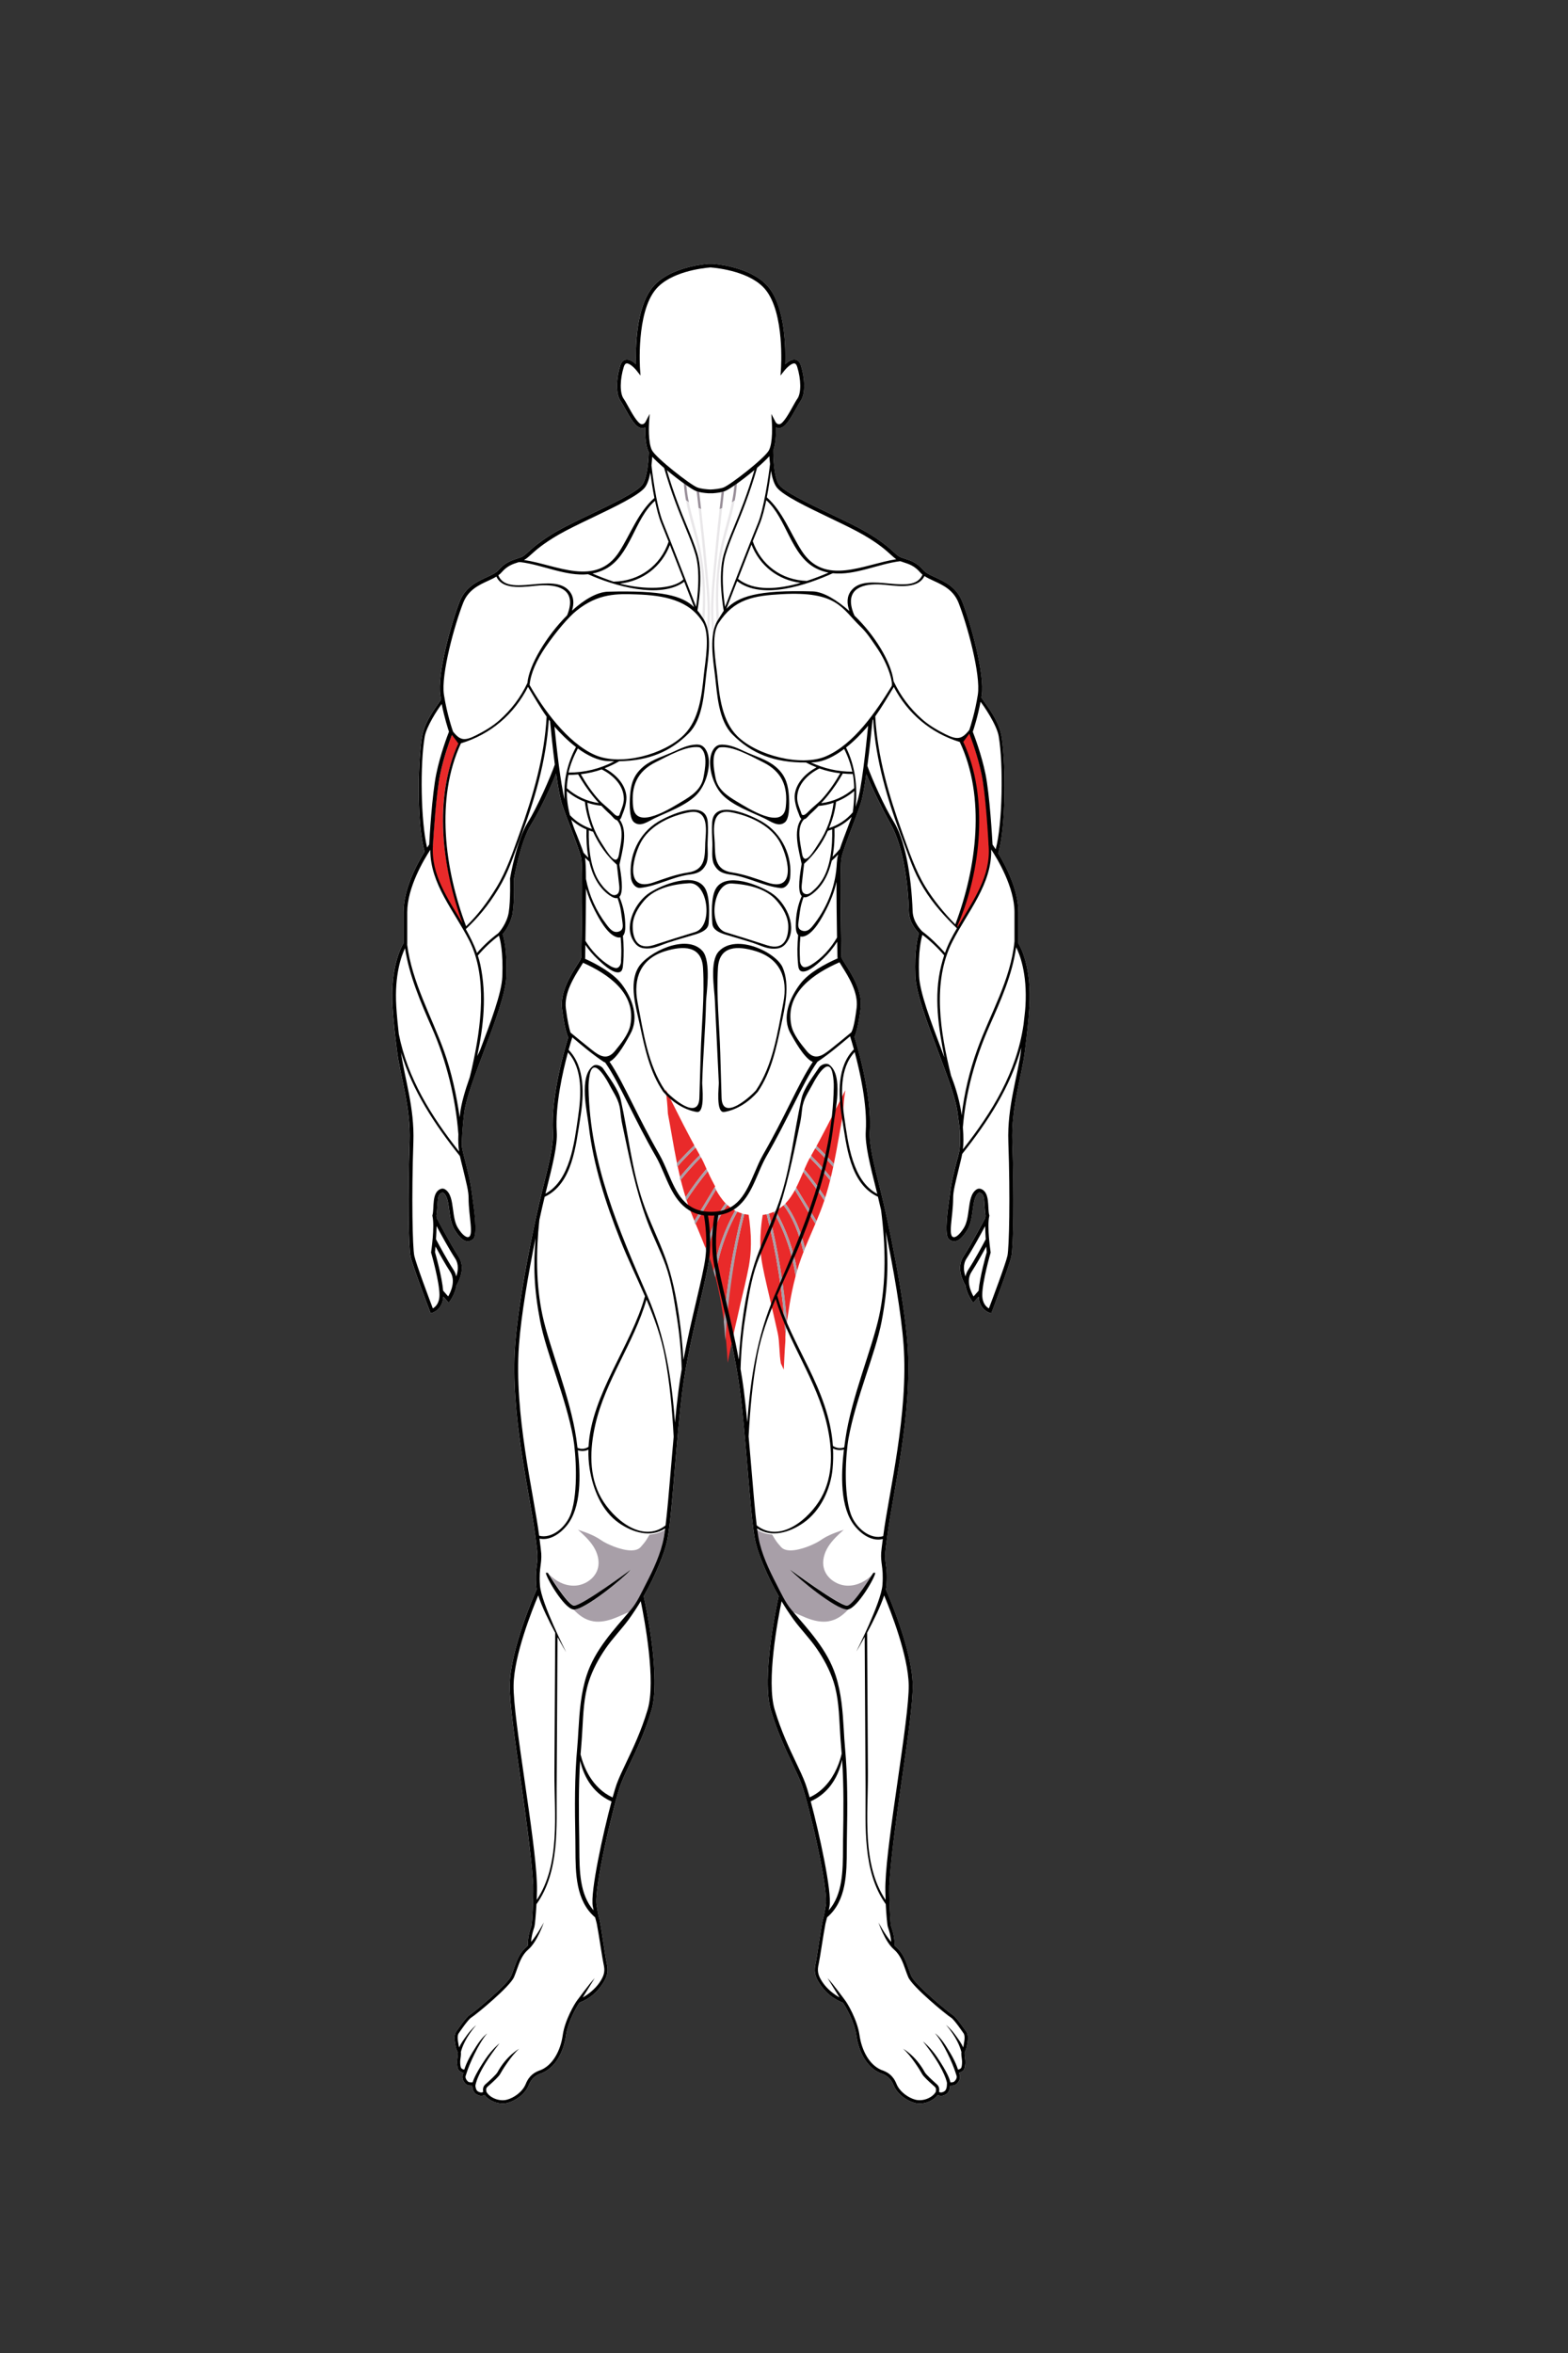 <?xml version="1.0" encoding="utf-8"?>
<!-- Generator: Adobe Illustrator 26.0.1, SVG Export Plug-In . SVG Version: 6.00 Build 0)  -->
<svg version="1.1" id="Layer_1" xmlns="http://www.w3.org/2000/svg" xmlns:xlink="http://www.w3.org/1999/xlink" x="0px" y="0px"
	 viewBox="0 0 432 648" style="enable-background:new 0 0 432 648;" xml:space="preserve">
<rect x="0" y="0" width="432" height="648" fill="#333333" stroke="none"/>
<style type="text/css">
	.st0{fill:#FFFFFF;}
	.st1{fill:#E92A2A;}
	.st2{fill:#A89FA8;}
	.st3{fill:#998F99;}
	.st4{fill:#E9E7E9;}
</style>
<g>
	<g>
		<g id="Front_00000093868951240727241050000014211187633667127191_">
			<g>
				<g>
					<g>
						<g>
							<path class="st0" d="M280.56,259.78v-8.54c0-6.17-3.42-12.76-5.55-16.26c2.11-7.05,2.13-23.95,0.99-31.78
								c-0.7-4.76-4.01-8.65-5.65-11.13c0.03-0.19,0.06-0.38,0.1-0.58c0.9-5.76-3.01-19.89-5.36-25.84
								c-1.56-3.96-4.81-5.45-7.42-6.66c-1.41-0.65-2.63-1.21-3.32-2.02c-1.76-2.06-3.52-2.62-5.06-3.11
								c-0.41-0.13-0.8-0.26-1.18-0.41c-0.59-0.24-1.12-0.72-1.92-1.44c-1.35-1.23-3.4-3.09-7.78-5.63
								c-2.4-1.39-5.79-3.01-9.37-4.73c-5.87-2.81-12.72-6.05-14.35-8.07c-1.49-1.84-1.65-7.65-1.66-9.57
								c0.71-1.8,0.78-4.64,0.76-6.29c0.29,0.14,0.66,0.21,1.09,0.16c1.46-0.18,2.83-2.46,4.47-5.41c0.46-0.83,0.89-1.61,1.23-2.09
								c1.42-2.03,1.11-6.41,0.07-9.7c-0.3-0.96-0.82-1.51-1.53-1.64c-0.98-0.18-2.05,0.56-2.81,1.27
								c0.15-4.1,0.09-15.61-4.64-21.29c-4.07-4.88-12.21-6.1-15.3-6.39l-1.22,0c-3.09,0.29-11.23,1.51-15.3,6.39
								c-4.73,5.67-4.78,17.19-4.64,21.29c-0.76-0.7-1.83-1.44-2.81-1.27c-0.71,0.13-1.23,0.68-1.53,1.64
								c-1.04,3.29-1.35,7.67,0.07,9.7c0.33,0.48,0.77,1.26,1.23,2.09c1.64,2.96,3.01,5.24,4.47,5.41c0.43,0.05,0.79-0.02,1.09-0.16
								c-0.03,1.82,0.07,5.09,1,6.81c0,0,0,0.01,0.01,0.01c-0.04,1.35-0.33,7.14-1.9,9.08c-1.63,2.02-8.28,5.2-14.15,8.01
								c-3.58,1.72-6.97,3.34-9.37,4.73c-4.38,2.54-6.42,4.4-7.78,5.63c-0.8,0.72-1.32,1.2-1.92,1.44
								c-0.38,0.15-0.77,0.28-1.18,0.41c-1.55,0.5-3.3,1.06-5.06,3.11c-0.69,0.8-1.91,1.37-3.32,2.02c-2.61,1.2-5.86,2.7-7.42,6.66
								c-2.35,5.96-6.26,20.09-5.36,25.84c0.06,0.41,0.13,0.82,0.21,1.22c-1.66,2.47-4.64,6.07-5.32,10.71
								c-1.14,7.79-1.27,24.04,0.8,31.15c-2.1,3.37-5.81,10.25-5.81,16.68v8.54c-0.59,0.96-3.68,6.53-3.02,17.41
								c0.25,4.17,0.72,8.01,1.21,12.08c0.88,7.25,3.84,15.46,3.49,25.16c-0.52,14.79-0.31,28.9,0.27,31.62
								c0.53,2.5,5.15,14.65,5.35,15.17l0.17,0.45l0.46-0.12c0.03-0.01,2.8-0.8,3.04-4.45l1.48,1.68l0.39-0.54
								c0.09-0.12,1.39-1.97,1.75-4.25c0.82-1.39,2.53-4.96,0.55-7.98c-2.26-3.44-5.98-10.55-6.02-10.62l0,0
								c-0.01-0.24-0.03-0.44-0.06-0.59c0.55-4.23,0-5.76,1.57-6.36c0.13-0.05,0.2-0.03,0.28,0.02c1.14,0.74,1.41,2.7,1.69,4.78
								c0.26,1.95,0.54,3.97,1.53,5.54c1.16,1.84,2.96,4.22,5.05,2.48c1.38-1.15,0.17-9.01-0.16-11.34
								c-0.42-2.91-0.42-3.73-1.57-8.34c-0.73-2.94-1.17-4.46-1.37-5.82c-0.1-1.12,0.19-5.78,0.62-9.19
								c0.49-3.91,2.91-10.31,5.47-17.09c2.93-7.74,5.95-15.75,6.14-20.39c0.3-7.2-0.65-10.77-0.99-11.81
								c0.61-0.73,2.3-2.98,2.76-5.89c0.53-3.38,0.37-9.26,0.35-9.4c0.02-0.1,1.79-10.25,4.72-14.9c2.22-3.53,5.5-10.45,6.89-14.07
								c0.51,3.58,1.07,6.78,1.64,8.49c0.72,2.17,1.64,4.58,2.53,6.91c1.27,3.33,2.47,6.47,2.77,8.11
								c0.43,2.32,0.13,19.42,0.03,25.04c-0.02,1.2-0.04,2-0.04,2.19c0,0.01,0,0.01-0.01,0.02c-0.11,0.11-0.18,0.3-0.22,0.5
								c-0.22,0.41-0.58,0.97-0.91,1.49c-1.77,2.79-4.73,7.45-4.16,12.05c0.64,5.13,1.41,7.27,1.7,7.92
								c-0.58,1.85-4.87,15.88-4.21,26.01c0.23,3.53-1.16,9.04-2.91,16.02c-2.26,8.99-6.55,29.7-7.5,42.61
								c-1.41,19.1,4.07,40.97,5.58,52.78c0.32,2.53,0.54,4.2,0.57,4.71c0.07,1.25-0.04,2.11-0.17,3.11
								c-0.18,1.36-0.39,2.89-0.18,5.78c0.02,0.29,0.07,0.61,0.13,0.95c-0.74,1.66-7.24,16.6-7.42,26.35
								c-0.08,4.76,1.44,15.33,3.06,26.52c1.46,10.13,2.85,20.6,3.3,27.07l0.01,0.17c0.04,0.54,0.07,1.06,0.09,1.54
								c0.07,3.47-0.26,10.37-0.48,11.04c-0.52,1.58-1,3.09-0.97,5.42c-0.14,0.14-0.28,0.27-0.42,0.39
								c-1.92,1.64-2.69,3.84-3.44,5.97c-0.25,0.7-0.48,1.36-0.75,1.99c-1.03,2.42-10.19,9.97-11.45,10.76
								c-0.99,0.62-3.48,4.28-3.48,4.28c-0.93,1-0.65,2.65-0.46,3.74c0.03,0.19,0.07,0.37,0.09,0.53c0.08,0.58,0.26,0.98,0.4,1.3
								c0.12,0.28,0.22,0.49,0.22,0.74c0.01,0.34-0.05,0.75-0.1,1.14c-0.05,0.35-0.1,0.72-0.11,1.05c-0.01,0.61,0.02,2.08,0.61,2.56
								c0.34,0.28,0.66,0.48,1.13,0.56c-0.05,0.15-0.12,0.35-0.2,0.59c-0.37,1.08,0.45,2.19,1.04,2.63
								c0.43,0.32,1.11,0.35,1.58,0.32c0,0.09,0.02,0.15,0.03,0.2c0.07,0.76,0.33,1.82,1.31,2.29c1,0.47,1.5,0.36,2.08,0.08
								c1.14,1.57,3.46,2.53,5.54,2.33c0.27-0.03,0.54-0.07,0.79-0.14c2.15-0.55,4.84-2.4,5.84-4.88c0.8-1.99,1.97-2.64,3.01-3.1
								c4.28-1.35,6.62-6.12,7.24-10.55c0.55-3.91,3.06-8.17,3.71-9.04c2.99-1.25,4.76-2.84,6.29-5.09
								c1.61-2.36,1.67-3.87,1.22-5.82c-0.43-1.86-1.59-10.62-1.99-11.98c-0.35-1.19-0.51-2.41-0.79-3.89
								c-0.87-4.62,4.86-28.46,6.55-33.1c0.64-1.78,1.57-3.72,2.64-5.97c1.82-3.81,4.08-8.55,5.89-14.56
								c2.74-9.09-1.58-29.19-2.11-31.56c1.59-2.79,3-5.67,4.23-8.62c0.98-2.36,1.9-4.8,2.36-7.32c0.68-3.72,1.28-10.75,1.96-18.9
								c0.61-7.2,1.29-15.35,2.13-21.87c1.03-8.04,3.16-17.11,4.87-24.41c1.17-4.99,2.18-9.3,2.51-11.9
								c0.62-4.86,0.01-9.7-0.34-11.81c0.37,0.04,1.48,0.05,1.75,0c-0.34,2.11-0.96,6.96-0.34,11.82c0.33,2.6,1.34,6.91,2.51,11.9
								c1.71,7.29,3.84,16.37,4.87,24.41c0.84,6.51,1.52,14.67,2.13,21.87c0.68,8.15,1.28,15.18,1.96,18.9
								c0.46,2.52,1.38,4.96,2.36,7.32c1.22,2.94,2.64,5.83,4.23,8.62c-0.53,2.38-4.85,22.48-2.11,31.56
								c1.81,6,4.07,10.75,5.89,14.56c1.07,2.25,2,4.19,2.64,5.97c1.68,4.64,7.42,28.48,6.55,33.1c-0.28,1.48-0.44,2.7-0.79,3.89
								c-0.4,1.36-1.57,10.12-1.99,11.98c-0.45,1.95-0.39,3.46,1.22,5.82c1.53,2.25,3.3,3.83,6.29,5.09
								c0.65,0.87,3.16,5.13,3.71,9.04c0.62,4.43,2.96,9.2,7.24,10.55c1.04,0.45,2.21,1.11,3.01,3.1c1,2.48,3.69,4.33,5.84,4.88
								c0.26,0.07,0.52,0.11,0.79,0.14c2.08,0.2,4.4-0.76,5.54-2.33c0.58,0.28,1.09,0.39,2.08-0.08c1.07-0.51,1.28-1.72,1.33-2.49
								c0.47,0.03,1.16,0,1.59-0.32c0.6-0.44,1.41-1.55,1.04-2.63c-0.08-0.22-0.14-0.41-0.19-0.56l0,0c0-0.01-0.01-0.02-0.01-0.04
								c0.47-0.09,0.79-0.28,1.13-0.56c0.59-0.49,0.62-1.96,0.61-2.56c-0.01-0.33-0.06-0.7-0.11-1.05c-0.05-0.39-0.11-0.8-0.1-1.14
								c0-0.25,0.09-0.46,0.22-0.74c0.14-0.32,0.32-0.72,0.4-1.3c0.02-0.16,0.05-0.34,0.09-0.53c0.19-1.09,0.48-2.74-0.46-3.74
								c0,0-2.5-3.66-3.48-4.28c-1.26-0.79-10.42-8.34-11.45-10.76c-0.27-0.63-0.5-1.29-0.75-1.99c-0.75-2.13-1.53-4.34-3.44-5.97
								c-0.14-0.12-0.28-0.25-0.42-0.39c0.04-2.33-0.45-3.84-0.97-5.42c-0.22-0.68-0.56-7.58-0.48-11.04c0.02-0.48,0.05-1,0.09-1.54
								c0.01-0.06,0.02-0.12,0.03-0.17l-0.02,0c0.44-6.47,1.83-16.94,3.3-27.07c1.61-11.19,3.14-21.76,3.06-26.52
								c-0.17-9.68-6.59-24.48-7.4-26.31c0.09-0.41,0.15-0.79,0.17-1.14c0.21-2.89,0-4.42-0.18-5.78c-0.13-1-0.25-1.86-0.17-3.11
								c0.03-0.51,0.24-2.18,0.57-4.71c1.51-11.81,6.99-33.68,5.58-52.78c-0.95-12.91-5.23-33.62-7.5-42.61
								c-1.76-6.97-3.14-12.48-2.91-16.02c0.66-10.12-3.63-24.16-4.21-26.01c0.28-0.64,1.06-2.79,1.7-7.92
								c0.57-4.6-2.39-9.26-4.16-12.05c-0.52-0.82-1.11-1.75-1.14-2c0-0.2-0.01-0.99-0.04-2.19c-0.1-5.62-0.41-22.72,0.03-25.04
								c0.31-1.64,1.51-4.78,2.77-8.11c0.89-2.33,1.81-4.74,2.53-6.91c0.55-1.66,1.08-4.74,1.57-8.17c0-0.01,0-0.01,0-0.02
								c1.42,3.54,4.61,10.02,6.67,13.67c3.63,6.43,4.87,16.91,5.07,24.3c0.08,2.94,2.15,5.16,2.76,5.89
								c-0.34,1.03-1.29,4.61-0.99,11.81c0.19,4.65,3.22,12.65,6.14,20.39c2.56,6.78,4.98,13.18,5.47,17.09
								c0.35,2.82,0.7,4.65,0.72,6.04c0.02,1.33,0.01,2.68-0.12,4.01c-0.12,1.24-0.64,2.7-1.26,5.21c-1.15,4.61-1.15,5.43-1.57,8.34
								c-0.33,2.33-1.54,10.19-0.16,11.34c2.09,1.74,3.89-0.64,5.05-2.48c0.99-1.57,1.27-3.58,1.53-5.54
								c0.28-2.08,0.55-4.05,1.69-4.78c0.08-0.05,0.15-0.07,0.28-0.02c1.58,0.59,1.02,2.13,1.57,6.36
								c-0.03,0.15-0.05,0.35-0.06,0.59l0,0c-0.04,0.07-3.76,7.18-6.02,10.62c-1.98,3.02-0.28,6.59,0.55,7.98
								c0.37,2.29,1.67,4.13,1.75,4.25l0.39,0.54l1.48-1.68c0.24,3.65,3.01,4.44,3.04,4.45l0.46,0.12l0.17-0.45
								c0.2-0.52,4.81-12.67,5.35-15.17c0.58-2.73,0.8-16.84,0.27-31.62c-0.34-9.7,2.61-17.91,3.49-25.16
								c0.49-4.07,0.96-7.91,1.21-12.08C284.24,266.32,281.15,260.74,280.56,259.78z"/>
						</g>
					</g>
				</g>
			</g>
		</g>
	</g>
	<g>
		<g id="Biceps_Brachialis_00000126303409526406856280000011386213884541000632_">
			<path class="st1" d="M128.02,255.29l-0.23,0.38c-4.13-7.15-9.27-13.89-8.57-22.46c0-0.1,0.01-0.2,0.02-0.3
				c0.01-0.1,0.02-0.2,0.03-0.31l-0.01-0.08v-0.01c0.15-2.59,0.83-13.66,1.91-18.9c1.03-4.99,2.79-9.88,3.34-11.3
				c0.57,0.77,1.18,1.59,1.75,2.35l0.05,0.11c-7.09,15.47-4.53,34.27,1.53,50.03L128.02,255.29z"/>
			<path class="st1" d="M263.59,255.14c6.06-15.75,8.81-35.5,1.72-50.97l0.06-0.07c0.57-0.76,1.15-1.53,1.72-2.3
				c0.55,1.42,2.44,6.82,3.47,11.81c1.08,5.24,1.76,16.31,1.91,18.9v0.01l-0.01,0.08c0.01,0.11,0.02,0.21,0.03,0.31
				c0.01,0.1,0.02,0.2,0.02,0.3c0.69,8.57-4.44,15.32-8.57,22.46l-0.38-0.3L263.59,255.14z"/>
		</g>

		<g id="Pectinius__x28_Inner_groin_muscle_x29__00000167363996115444577840000014550121436314920873_">
			<path class="st1" d="M200.48,375.28c-0.09-1.6-0.22-3.81-0.37-5.41c-0.07-0.83-0.16-1.65-0.25-2.47
				c0.69-11.14,2.43-22.25,5.19-33.06c0.35,0.08,0.83,0.15,1.2,0.2c0.14,0.8,0.31,2.13,0.46,3.8c0.11,1.29,0.19,2.77,0.17,4.33
				c-0.02,1.21-0.07,2.42-0.22,3.67c-0.08,0.62-0.17,1.44-0.32,2.25c-0.29,1.56-0.69,3.41-1.17,5.5c-0.3,1.32-0.67,2.78-1.01,4.25
				c-0.32,1.39-0.63,2.81-0.97,4.3c-0.34,1.5-0.73,3.1-1.07,4.68c-0.53,2.43-1.11,5.2-1.58,7.68L200.48,375.28z M199.45,363.93
				c-0.06-0.45-0.12-0.9-0.19-1.34c-0.33-2.28-0.72-4.56-1.18-6.82c-0.3-1.44-0.63-2.88-1.01-4.3c0.91-6.23,2.95-12.21,6.06-17.78
				c0.41,0.19,0.84,0.35,1.3,0.48C201.93,343.94,200.26,353.92,199.45,363.93 M196.63,350.05c0,0.55-0.31-1.07-0.47-1.59
				c-0.21-0.65-0.43-1.3-0.66-1.94c-0.2-0.55-0.42-1.09-0.63-1.64c1.25-5.42,3.03-9.64,5.5-13.05c0.05,0.05,1.44,1.17,2.17,1.56
				c-2.91,5.21-4.88,10.8-5.88,16.6C196.65,349.99,196.63,350.04,196.63,350.05z M194.43,343.83c-0.05-0.12-0.1-0.24-0.15-0.36
				c-0.64-1.58-1.27-3.24-1.94-4.81c-0.24-0.56-0.48-1.12-0.72-1.69l5.63-9.33c0.74,1.36,1.59,2.65,2.64,3.73
				c-2.41,3.29-4.17,7.32-5.44,12.43L194.43,343.83z M191.31,336.22c-0.74-1.79-1.45-3.59-2.07-5.43c-0.03-0.09-0.06-0.19-0.09-0.28
				c1.74-2.7,3.73-5.39,5.84-7.95c0.06,0.15,0.12,0.32,0.19,0.47c0.55,1.29,1.21,2.43,1.86,3.71l-4.04,6.68L191.31,336.22
				 M188.89,329.71c-0.15-0.46-0.29-0.92-0.42-1.38c-0.33-1.14-0.64-2.28-0.93-3.42c1.73-2.13,3.6-4.22,5.59-6.22
				c0.23,0.43,0.46,0.87,0.67,1.32c0.29,0.61,0.57,1.25,0.85,1.9C192.57,324.43,190.63,327.05,188.89,329.71 M187.35,324.12
				c-0.23-0.98-0.45-1.95-0.66-2.93c1.51-1.72,3.17-3.45,4.94-5.15c0.38,0.68,0.77,1.37,1.16,2.07
				C190.86,320.04,189.04,322.05,187.35,324.12 M186.52,320.38c-0.52-2.56-0.98-5.13-1.43-7.71c-0.35-2-0.7-3.99-1.08-5.99
				c-0.1-2.24-0.31-4.47-0.64-6.7c0.66,1.3,1.35,2.67,2.07,4.12c0.32,0.64,0.64,1.29,0.98,1.95c1.2,2.4,2.5,4.96,3.95,7.67
				c0.3,0.57,0.61,1.14,0.93,1.72C189.59,317.06,187.99,318.72,186.52,320.38"/>
			<path class="st2" d="M194.86,344.91c1.26-5.42,3.02-9.68,5.51-13.08c-0.16-0.15-0.32-0.31-0.48-0.47
				c-2.43,3.3-4.21,7.34-5.48,12.46c0.14,0.35,0.15,0.76,0.29,1.11L194.86,344.91z"/>
			<path class="st2" d="M196.59,350c1.01-5.79,3-11.36,5.93-16.57c0.19,0.1,0.39,0.2,0.59,0.29c-3.13,5.57-5.17,11.84-6.08,18.08
				C197.02,351.8,196.74,350.5,196.59,350z"/>
			<path class="st2" d="M199.83,369.1c0.69-11.14,2.44-23.9,5.22-34.72c-0.22-0.05-0.43-0.11-0.64-0.17
				c-2.51,9.78-4.19,19.77-5.01,29.78C199.56,365.14,199.83,369.1,199.83,369.1z"/>
			<path class="st2" d="M186.56,321.24c-0.06-0.27-0.04-0.57-0.09-0.84c1.48-1.65,3.09-3.31,4.8-4.94c0.11,0.2,0.22,0.4,0.33,0.6
				c-1.78,1.7-3.42,3.44-4.94,5.16L186.56,321.24z"/>
			<path class="st2" d="M187.37,324.91c-0.07-0.27-0.01-0.51-0.08-0.77c1.7-2.06,3.54-4.08,5.48-6.01c0.02,0.04,0.05,0.08,0.07,0.12
				c0.09,0.16,0.18,0.31,0.27,0.47c-2,2-3.86,4.1-5.6,6.23L187.37,324.91z"/>
			<path class="st2" d="M189.04,330.57c-0.09-0.27-0.1-0.59-0.18-0.85c1.75-2.66,3.7-5.28,5.8-7.79c0.02,0.05,0.04,0.09,0.06,0.14
				c0.08,0.18,0.15,0.36,0.23,0.54c-2.12,2.56-4.06,5.24-5.82,7.94L189.04,330.57z"/>
			<path class="st2" d="M191.45,336.97c-0.11-0.25-0.04-0.54-0.15-0.79l1.7-2.79l3.92-6.47c0.02,0.03,0.04,0.07,0.05,0.1
				c0.1,0.19,0.2,0.39,0.31,0.58l-5.72,9.5L191.45,336.97z"/>
			<path class="st1" d="M215.14,375.48c-0.47-2.47-0.33-5.92-0.86-8.33c-0.34-1.56-0.69-3.1-1.04-4.6c-0.34-1.49-0.68-2.93-1-4.31
				c-0.34-1.46-0.67-2.86-0.97-4.18c-0.48-2.08-0.89-3.95-1.18-5.5c-0.15-0.81-0.27-1.53-0.35-2.15c-0.16-1.24-0.23-2.49-0.25-3.69
				c-0.02-1.55,0.05-3.03,0.16-4.32c0.14-1.66,0.34-3.01,0.48-3.81c0.37-0.05,0.73-0.12,1.08-0.2c2.76,10.75,4.52,22.12,5.2,33.19
				c-0.09,0.82,0.02,1.32-0.06,2.15c-0.15,1.59-0.33,5.86-0.42,7.45L215.14,375.48z M216.8,364.22c-0.81-9.95-2.47-20.27-4.96-29.99
				c0.46-0.14,0.89-0.3,1.3-0.48c3.11,5.54,5.15,11.49,6.06,17.68c-0.38,1.41-0.71,2.84-1.01,4.28c-0.47,2.25-0.82,4.52-1.16,6.79
				c-0.06,0.45-0.14,0.98-0.2,1.43L216.8,364.22z M219.62,349.93c-1.01-5.76-2.99-11.29-5.89-16.47c0.73-0.39,2.12-1.5,2.17-1.55
				c2.48,3.38,4.22,7.49,5.47,12.88c-0.21,0.55-0.42,1.09-0.62,1.64c-0.23,0.64-0.45,1.28-0.66,1.93
				C219.93,348.88,219.77,349.41,219.62,349.93 M221.79,343.75c-1.27-5.09-3-9.02-5.42-12.3c1.05-1.08,1.9-2.36,2.64-3.71l5.63,9.28
				c-0.24,0.56-0.48,1.12-0.72,1.68c-0.67,1.56-1.35,3.12-1.99,4.69C221.88,343.51,221.84,343.63,221.79,343.75 M224.95,336.27
				l-1.69-2.78l-3.9-6.44c0.65-1.27,1.21-2.59,1.76-3.87c0.06-0.15,0.13-0.31,0.19-0.46c2.11,2.54,4.05,5.18,5.8,7.87
				c-0.03,0.09-0.06,0.18-0.09,0.28C226.4,332.71,225.69,334.5,224.95,336.27 M227.37,329.8c-1.74-2.65-3.68-5.25-5.77-7.75
				c0.28-0.65,0.56-1.28,0.85-1.89c0.22-0.45,0.44-0.89,0.67-1.31c1.98,1.98,3.86,4.06,5.59,6.18c-0.28,1.14-0.59,2.27-0.93,3.4
				C227.66,328.89,227.52,329.35,227.37,329.8 M228.91,324.24c-1.69-2.05-3.52-4.06-5.45-5.98c0.4-0.7,0.79-1.38,1.16-2.06
				c1.77,1.69,3.43,3.41,4.94,5.12C229.36,322.29,229.15,323.27,228.91,324.24 M229.74,320.52c-1.47-1.64-3.07-3.29-4.78-4.92
				c0.32-0.58,0.63-1.15,0.93-1.71c1.45-2.69,2.75-5.24,3.95-7.62c0.33-0.66,0.66-1.31,0.98-1.94c0.72-1.44,1.41-2.81,2.07-4.1
				c-0.33,2.22-0.54,4.44-0.64,6.66c-0.38,1.99-0.73,3.97-1.08,5.96C230.72,315.41,230.26,317.97,229.74,320.52"/>
			<path class="st2" d="M221.38,344.82c0.14-0.35,0.27-0.7,0.42-1.04c-1.27-5.09-3-9.02-5.42-12.3c-0.15,0.16-0.31,0.31-0.47,0.46
				C218.38,335.33,220.13,339.44,221.38,344.82"/>
			<path class="st2" d="M228.75,325.06c0.07-0.26,0.13-0.53,0.19-0.79c-1.69-2.05-3.52-4.06-5.45-5.98
				c-0.02,0.04-0.05,0.08-0.07,0.12c-0.09,0.15-0.18,0.31-0.27,0.47C225.14,320.86,227.02,322.94,228.75,325.06"/>
			<path class="st2" d="M227.12,330.63c0.09-0.27,0.17-0.53,0.26-0.8c-1.74-2.65-3.68-5.25-5.77-7.75
				c-0.02,0.05-0.04,0.09-0.06,0.14c-0.08,0.18-0.15,0.36-0.23,0.54C223.43,325.3,225.38,327.95,227.12,330.63"/>
			<path class="st2" d="M224.65,337.05c0.11-0.25,0.21-0.5,0.31-0.75l-1.69-2.78l-3.9-6.44c-0.02,0.03-0.04,0.07-0.05,0.1
				c-0.1,0.19-0.2,0.38-0.3,0.57L224.65,337.05"/>
			<path class="st2" d="M219.19,351.46c0.14-0.5,0.29-0.99,0.43-1.49c-1.01-5.76-2.98-11.32-5.89-16.49c-0.19,0.1-0.4,0.21-0.61,0.3
				C216.25,339.32,218.29,345.27,219.19,351.46"/>
			<path class="st2" d="M216.4,367.52c-0.69-11.08-2.43-22.35-5.19-33.1c0.22-0.05,0.43-0.11,0.63-0.17
				c2.49,9.72,4.19,19.82,5,29.77c-0.15,1.15-0.3,2.44-0.43,3.59L216.4,367.52z"/>
			<path class="st2" d="M229.58,321.35c0.06-0.27,0.11-0.53,0.17-0.8c-1.47-1.64-3.07-3.29-4.78-4.92c-0.11,0.2-0.22,0.4-0.33,0.59
				C226.41,317.92,228.07,319.64,229.58,321.35"/>
		</g>


		<g id="Front_00000154426849039679193780000012400404563584078246_">
			<path class="st0" d="M195.74,140.75c-0.88-0.07-1.75-0.26-2.58-0.56c-0.17-1.53-0.35-3.09-0.54-4.7c0.43,0.1,0.89,0.18,1.35,0.24
				c0.36,0.05,0.72,0.08,1.06,0.11h1.42c0.33-0.03,0.68-0.06,1.03-0.11c0.44-0.06,0.89-0.13,1.32-0.23c-0.19,1.6-0.37,3.17-0.54,4.7
				C197.45,140.5,196.6,140.69,195.74,140.75 M198.95,139.94c0.17-1.54,0.35-3.07,0.53-4.61c0.08-0.02,0.15-0.05,0.22-0.08
				c0.5-0.18,1.45-0.76,2.62-1.57c-0.13,1.6-0.38,3.17-0.7,4.72C200.78,139,199.89,139.53,198.95,139.94 M192.47,139.91
				c-0.94-0.42-1.84-0.95-2.68-1.56c-0.32-1.55-0.57-3.12-0.69-4.72c1.19,0.83,2.16,1.42,2.68,1.61c0.06,0.02,0.11,0.04,0.17,0.06
				C192.12,136.84,192.3,138.38,192.47,139.91 M202.43,137.81c0.28-1.52,0.49-3.06,0.58-4.62c1.49-1.07,3.23-2.41,4.83-3.75
				c-0.5,1.68-0.99,3.25-1.48,4.7c-0.49,0.55-1,1.08-1.54,1.58C204.08,136.43,203.28,137.15,202.43,137.81 M188.99,137.76
				c-0.83-0.65-1.61-1.34-2.34-2.04c-0.53-0.51-1.04-1.03-1.54-1.58c-0.49-1.45-0.98-3.02-1.48-4.7c1.58,1.32,3.3,2.65,4.78,3.71
				C188.5,134.71,188.71,136.24,188.99,137.76"/>
			<path class="st3" d="M189.79,138.36c-0.27-0.19-0.54-0.39-0.8-0.6c-0.28-1.52-0.49-3.05-0.58-4.61c0.24,0.17,0.47,0.33,0.69,0.49
				C189.22,135.23,189.47,136.81,189.79,138.36"/>
			<path class="st3" d="M193.16,140.19c-0.12-0.04-0.23-0.09-0.35-0.13s-0.23-0.1-0.34-0.15c-0.17-1.53-0.35-3.07-0.53-4.61
				c0.21,0.07,0.44,0.13,0.68,0.19C192.81,137.1,192.99,138.66,193.16,140.19"/>
			<path class="st3" d="M201.63,138.4c0.32-1.55,0.57-3.13,0.7-4.72c0.22-0.15,0.45-0.32,0.69-0.49c-0.09,1.56-0.3,3.1-0.58,4.62
				C202.17,138.01,201.9,138.21,201.63,138.4"/>
			<path class="st3" d="M198.26,140.21c0.17-1.53,0.35-3.1,0.54-4.7c0.23-0.05,0.46-0.11,0.68-0.18c-0.18,1.54-0.36,3.08-0.53,4.61
				c-0.09,0.04-0.19,0.08-0.29,0.12C198.53,140.11,198.39,140.17,198.26,140.21"/>
			<path class="st4" d="M194.02,170.99c-0.11-0.21-0.23-0.41-0.35-0.61c-0.06-0.09-0.12-0.18-0.18-0.27
				c0.5-7.82-0.1-15.08-1.8-21.56c-0.25-0.96-0.51-1.91-0.77-2.86c-0.71-2.59-1.43-5.23-1.93-7.93c0.26,0.21,0.53,0.41,0.8,0.6
				c0.43,2.11,1,4.18,1.55,6.22c0.69,2.53,1.4,5.16,1.85,7.81c1.06,6.17,1.35,12.2,0.9,18.41
				C194.09,170.87,194.06,170.94,194.02,170.99"/>
			<path class="st4" d="M195.15,175.26c-0.08-0.8-0.2-1.58-0.4-2.32c0.51-5.33-0.03-10.76-0.55-16.04c-0.09-0.87-0.17-1.74-0.25-2.6
				c-0.44-4.72-0.94-9.54-1.48-14.39c0.11,0.05,0.23,0.1,0.34,0.15s0.23,0.09,0.35,0.13c0.65,5.79,1.19,11.1,1.63,16.11
				c0.06,0.69,0.12,1.38,0.19,2.08C195.48,163.92,196,169.63,195.15,175.26"/>
			<path class="st4" d="M198.05,170.25c-0.51-7.85-0.01-15.19,1.69-21.7c0.25-0.96,0.51-1.91,0.77-2.86c0.7-2.57,1.42-5.2,1.92-7.88
				c-0.26,0.2-0.53,0.4-0.8,0.59c-0.43,2.1-0.99,4.15-1.54,6.18c-0.69,2.53-1.4,5.15-1.85,7.81c-1.06,6.17-1.21,12.77-0.77,18.98
				L198.05,170.25z"/>
			<path class="st4" d="M196.43,174.91c-0.9-5.7-0.5-10.92,0.02-16.53c0.06-0.69,0.13-1.38,0.19-2.07
				c0.44-5.01,0.97-10.32,1.62-16.09c0.14-0.05,0.27-0.1,0.4-0.15c0.1-0.04,0.19-0.08,0.29-0.12c-0.54,4.85-1.04,9.66-1.48,14.37
				c-0.08,0.86-0.17,1.73-0.25,2.59c-0.53,5.33-0.98,11.09-0.45,16.47c-0.19,0.76-0.02,0.6-0.09,1.43L196.43,174.91z"/>
			<g>
				<path class="st2" d="M226.93,446.6c0.45,0,0.89-0.03,1.34-0.11c2.28-0.38,3.97-1.68,5.44-3.26c-0.01,0-0.02,0-0.02,0l-0.21,0.01
					c-3.05,0-13.4-8.43-15.72-11.02c0,0,13.48,9.96,15.68,9.96c0.03,0,0.06,0,0.08-0.01c1.83-0.28,7.07-8.88,7.18-9.06h0
					c0,0-0.08,0.14-0.23,0.38c-1.74,1.9-4.22,3.19-6.8,3.19c-0.14,0-0.27,0-0.41-0.01c-2.83-0.15-5.59-2.09-6.28-4.8
					c-0.52-2.02,0.11-4.2,1.23-5.97c1.12-1.77,2.7-3.21,4.25-4.62c-3.24,1.08-4.76,1.77-6.49,2.96c-1.26,0.87-5.24,2.73-8.15,2.73
					c-1.1,0-2.04-0.26-2.64-0.94c-0.6-0.68-1.2-1.36-1.67-2.14c-0.26-0.43-0.52-0.86-0.79-1.29c-0.4-0.02-0.8-0.07-1.2-0.15
					c-1.03-0.19-2.03-0.56-2.98-1.16c0.13,0.95,0.25,1.79,0.38,2.5c0.82,4.46,2.87,8.79,4.94,12.79c0.33,0.65,0.67,1.32,1.01,2.01
					c0.92,1.8,1.92,3.66,3.2,5.13l0.1,0.11c0.8,0.35,1.58,0.67,2.3,1C222.51,445.76,224.71,446.6,226.93,446.6"/>
				<path class="st2" d="M164.78,446.6c-0.45,0-0.89-0.03-1.34-0.11c-2.28-0.38-3.97-1.68-5.44-3.26c0.01,0,0.02,0,0.02,0l0.21,0.01
					c3.05,0,13.4-8.43,15.72-11.02c0,0-13.48,9.96-15.68,9.96c-0.03,0-0.06,0-0.08-0.01c-1.83-0.28-7.07-8.88-7.18-9.06h0
					c0,0,0.08,0.14,0.23,0.38c1.74,1.9,4.22,3.19,6.8,3.19c0.14,0,0.27,0,0.41-0.01c2.83-0.15,5.59-2.09,6.28-4.8
					c0.52-2.02-0.11-4.2-1.23-5.97c-1.12-1.77-2.7-3.21-4.25-4.62c3.24,1.08,4.76,1.77,6.49,2.96c1.26,0.87,5.24,2.73,8.15,2.73
					c1.1,0,2.04-0.26,2.64-0.94c0.6-0.68,1.2-1.36,1.67-2.14c0.26-0.43,0.52-0.86,0.79-1.29c0.4-0.02,0.8-0.07,1.2-0.15
					c1.03-0.19,2.03-0.56,2.98-1.16c-0.13,0.95-0.25,1.79-0.38,2.5c-0.82,4.46-2.87,8.79-4.94,12.79c-0.33,0.65-0.67,1.32-1.01,2.01
					c-0.92,1.8-1.92,3.66-3.2,5.13l-0.1,0.11c-0.8,0.35-1.58,0.67-2.3,1C169.2,445.76,167,446.6,164.78,446.6"/>
				<g>
					<g>
						<path d="M189.49,240.29c-3.3,0.51-6.32,1.65-9.46,2.74c-8.42,2.9-5.44-7.95-3.12-11.67c2.67-4.3,8.09-6.77,12.97-7.67
							c5.84-1.08,4.51,5.82,4.42,8.43C194.19,235.63,194.49,239.65,189.49,240.29 M194.95,232.16c0.07-1.93,0.19-3.83,0.04-5.76
							c-0.52-6.72-10.92-1.76-13.69-0.09c-5.34,3.22-8.19,9.48-7.45,15.52c0.15,1.23,1.12,2.85,2.63,2.68
							c4.52-0.51,8.61-2.91,13.13-3.61c2.36-0.3,3.81-0.73,4.89-2.83C195.3,236.53,194.89,233.83,194.95,232.16"/>
						<path d="M201.82,240.29c-5.07-0.65-4.77-4.67-4.9-8.19c-0.1-2.61-1.46-9.51,4.46-8.42c4.95,0.91,10.44,3.39,13.16,7.7
							c2.35,3.73,5.4,14.58-3.14,11.66C208.22,241.96,205.16,240.81,201.82,240.29 M196.27,232.16c0.06,1.67-0.34,4.36,0.47,5.92
							c1.1,2.1,2.57,2.53,4.96,2.84c4.58,0.71,8.72,3.12,13.3,3.64c1.53,0.17,2.51-1.45,2.66-2.67c0.74-6.03-2.16-12.3-7.58-15.53
							c-2.81-1.67-13.36-6.66-13.87,0.06C196.07,228.32,196.2,230.23,196.27,232.16"/>
						<path d="M187.86,220.75c-2.78,1.65-12.69,8.12-13.42,1.47c-0.63-5.74,1.06-9.8,6.36-12.4c3.23-1.58,8.38-4.61,11.95-4.01
							c2.45,1.44,1.46,6.17,1.06,8.31C193.19,217.42,190.53,219.17,187.86,220.75 M193.16,205.25c-0.76-0.32-1.74-0.2-2.51-0.08
							c-1.32,0.2-2.57,0.71-3.78,1.25c-0.32,0.14-0.64,0.29-0.95,0.44c-2.77,1.29-6.16,2.21-8.55,4.17
							c-2.45,2.01-3.41,4.23-3.72,7.35c-0.16,1.59-0.5,6.76,1,8.03c1.78,1.5,3.9-0.22,5.68-1.06c3.66-1.74,8.53-3.45,11.45-6.35
							c2.3-2.28,3.62-6.19,3.52-9.39c-0.04-1.44-0.54-3.38-1.84-4.2L193.16,205.25"/>
						<path d="M203.07,220.78c-2.67-1.59-5.34-3.33-5.95-6.62c-0.4-2.15-1.39-6.88,1.06-8.31c3.56-0.6,8.72,2.42,11.95,4.01
							c5.3,2.6,7,6.66,6.36,12.4C215.75,228.9,205.85,222.43,203.07,220.78 M197.77,205.27l-0.3,0.16c-1.3,0.83-1.79,2.76-1.84,4.2
							c-0.1,3.19,1.23,7.11,3.52,9.39c2.92,2.9,7.79,4.61,11.45,6.35c1.77,0.84,3.9,2.56,5.68,1.06c1.5-1.27,1.16-6.44,1-8.03
							c-0.31-3.12-1.27-5.34-3.72-7.35c-2.39-1.96-5.79-2.88-8.55-4.17c-0.32-0.15-0.63-0.3-0.95-0.44
							c-1.21-0.55-2.46-1.05-3.78-1.25C199.51,205.07,198.53,204.96,197.77,205.27"/>
						<g>
							<path d="M158.15,443.25l-0.21-0.01c-0.01,0-0.02,0-0.02,0c0,0-0.01-0.01-0.01-0.01c-2.65-0.47-7.52-8.91-7.52-10.1h0.53
								c0.11,0.18,5.35,8.78,7.18,9.06c0.03,0,0.05,0.01,0.08,0.01c2.19,0,15.68-9.96,15.68-9.96
								C171.55,434.82,161.2,443.25,158.15,443.25"/>
							<path d="M233.39,443.25l0.21-0.01c0.01,0,0.02,0,0.02,0c0,0,0.01-0.01,0.01-0.01c2.65-0.47,7.52-8.91,7.52-10.1h-0.53
								c-0.11,0.18-5.35,8.78-7.18,9.06c-0.03,0-0.05,0.01-0.08,0.01c-2.19,0-15.68-9.96-15.68-9.96
								C219.99,434.82,230.34,443.25,233.39,443.25"/>
							<path d="M280.57,259.78v-8.54c0-6.17-3.42-12.76-5.55-16.26c2.11-7.05,2.13-23.95,0.99-31.78c-0.7-4.76-4.01-8.65-5.65-11.13
								c0.03-0.19,0.06-0.38,0.1-0.58c0.9-5.76-3.01-19.89-5.36-25.84c-1.56-3.96-4.81-5.45-7.42-6.66
								c-1.41-0.65-2.63-1.21-3.32-2.02c-1.76-2.06-3.52-2.62-5.06-3.11c-0.41-0.13-0.8-0.26-1.18-0.41
								c-0.59-0.24-1.12-0.72-1.92-1.44c-1.35-1.23-3.4-3.09-7.78-5.63c-2.4-1.39-5.79-3.01-9.37-4.73
								c-5.87-2.81-12.72-6.05-14.35-8.07c-1.49-1.84-1.65-7.65-1.66-9.57c0.71-1.8,0.78-4.64,0.76-6.29
								c0.29,0.14,0.66,0.21,1.09,0.16c1.46-0.18,2.83-2.46,4.47-5.41c0.46-0.83,0.89-1.61,1.23-2.09c1.42-2.03,1.11-6.41,0.07-9.7
								c-0.3-0.96-0.82-1.51-1.53-1.64c-0.98-0.18-2.05,0.56-2.81,1.27c0.15-4.1,0.09-15.61-4.64-21.29
								c-4.07-4.88-12.21-6.1-15.3-6.39l-1.22,0c-3.09,0.29-11.23,1.51-15.3,6.39c-4.73,5.67-4.78,17.19-4.64,21.29
								c-0.76-0.7-1.83-1.44-2.81-1.27c-0.71,0.13-1.23,0.68-1.53,1.64c-1.04,3.29-1.35,7.67,0.07,9.7
								c0.33,0.48,0.77,1.26,1.23,2.09c1.64,2.96,3.01,5.24,4.47,5.41c0.43,0.05,0.79-0.02,1.09-0.16c-0.03,1.82,0.07,5.09,1,6.81
								c0,0,0,0.01,0.01,0.01c-0.04,1.35-0.33,7.14-1.9,9.08c-1.63,2.02-8.28,5.2-14.15,8.01c-3.58,1.72-6.97,3.34-9.37,4.73
								c-4.38,2.54-6.42,4.4-7.78,5.63c-0.8,0.72-1.32,1.2-1.92,1.44c-0.38,0.15-0.77,0.28-1.18,0.41c-1.55,0.5-3.3,1.06-5.06,3.11
								c-0.69,0.8-1.91,1.37-3.32,2.02c-2.61,1.2-5.86,2.7-7.42,6.66c-2.35,5.96-6.26,20.09-5.36,25.84
								c0.06,0.41,0.13,0.82,0.21,1.22c-1.66,2.47-4.64,6.07-5.32,10.71c-1.14,7.79-1.27,24.04,0.8,31.15
								c-2.1,3.37-5.81,10.25-5.81,16.68v8.54c-0.59,0.96-3.68,6.53-3.02,17.41c0.25,4.17,0.72,8.01,1.21,12.08
								c0.88,7.25,3.84,15.46,3.49,25.16c-0.52,14.79-0.31,28.9,0.27,31.62c0.53,2.5,5.15,14.65,5.35,15.17l0.17,0.45l0.46-0.12
								c0.03-0.01,2.8-0.8,3.04-4.45l1.48,1.68l0.39-0.54c0.09-0.12,1.39-1.97,1.75-4.25c0.82-1.39,2.53-4.96,0.55-7.98
								c-2.26-3.44-5.98-10.55-6.02-10.62l0,0c-0.01-0.24-0.03-0.44-0.06-0.59c0.55-4.23,0-5.76,1.57-6.36
								c0.13-0.05,0.2-0.03,0.28,0.02c1.14,0.74,1.41,2.7,1.69,4.78c0.26,1.95,0.54,3.97,1.53,5.54c1.16,1.84,2.96,4.22,5.05,2.48
								c1.38-1.15,0.17-9.01-0.16-11.34c-0.42-2.91-0.42-3.73-1.57-8.34c-0.73-2.94-1.17-4.46-1.37-5.82
								c-0.1-1.12,0.19-5.78,0.62-9.19c0.49-3.91,2.91-10.31,5.47-17.09c2.93-7.74,5.95-15.75,6.14-20.39
								c0.3-7.2-0.65-10.77-0.99-11.81c0.61-0.73,2.3-2.98,2.76-5.89c0.53-3.38,0.37-9.26,0.35-9.4c0.02-0.1,1.79-10.25,4.72-14.9
								c2.22-3.53,5.5-10.45,6.89-14.07c0.51,3.58,1.07,6.78,1.64,8.49c0.72,2.17,1.64,4.58,2.53,6.91
								c1.27,3.33,2.47,6.47,2.77,8.11c0.43,2.32,0.13,19.42,0.03,25.04c-0.02,1.2-0.04,2-0.04,2.19c0,0.01,0,0.01-0.01,0.02
								c-0.11,0.11-0.18,0.3-0.22,0.5c-0.22,0.41-0.58,0.97-0.91,1.49c-1.77,2.79-4.73,7.45-4.16,12.05
								c0.64,5.13,1.41,7.27,1.7,7.92c-0.58,1.85-4.87,15.88-4.21,26.01c0.23,3.53-1.16,9.04-2.91,16.02
								c-2.26,8.99-6.55,29.7-7.5,42.61c-1.41,19.1,4.07,40.97,5.58,52.78c0.32,2.53,0.54,4.2,0.57,4.71
								c0.07,1.25-0.04,2.11-0.17,3.11c-0.18,1.36-0.39,2.89-0.18,5.78c0.02,0.29,0.07,0.61,0.13,0.95
								c-0.74,1.66-7.24,16.6-7.42,26.35c-0.08,4.76,1.44,15.33,3.06,26.52c1.46,10.13,2.85,20.6,3.3,27.07l0.01,0.17
								c0.04,0.54,0.07,1.06,0.09,1.54c0.07,3.47-0.26,10.37-0.49,11.04c-0.52,1.58-1,3.09-0.97,5.42
								c-0.14,0.14-0.28,0.27-0.42,0.39c-1.92,1.64-2.69,3.84-3.44,5.97c-0.25,0.7-0.48,1.36-0.75,1.99
								c-1.03,2.42-10.19,9.97-11.45,10.76c-0.99,0.62-3.48,4.28-3.48,4.28c-0.93,1-0.65,2.65-0.46,3.74
								c0.03,0.19,0.07,0.37,0.09,0.53c0.08,0.58,0.26,0.98,0.4,1.3c0.13,0.28,0.22,0.49,0.22,0.74c0.01,0.34-0.05,0.75-0.1,1.14
								c-0.05,0.35-0.1,0.72-0.11,1.05c-0.01,0.61,0.02,2.08,0.61,2.56c0.34,0.28,0.66,0.48,1.13,0.56
								c-0.05,0.15-0.12,0.35-0.2,0.59c-0.37,1.08,0.45,2.19,1.04,2.63c0.43,0.32,1.11,0.35,1.58,0.32c0,0.09,0.02,0.15,0.03,0.2
								c0.07,0.76,0.33,1.82,1.31,2.29c1,0.47,1.5,0.36,2.08,0.08c1.14,1.57,3.46,2.53,5.54,2.33c0.27-0.03,0.54-0.07,0.79-0.14
								c2.15-0.55,4.84-2.4,5.84-4.88c0.8-1.99,1.97-2.64,3.01-3.1c4.28-1.35,6.62-6.12,7.24-10.55c0.55-3.91,3.06-8.17,3.71-9.04
								c2.99-1.25,4.76-2.84,6.29-5.09c1.61-2.36,1.67-3.87,1.22-5.82c-0.43-1.86-1.59-10.62-1.99-11.98
								c-0.35-1.19-0.51-2.41-0.79-3.89c-0.87-4.62,4.86-28.46,6.55-33.1c0.64-1.78,1.57-3.72,2.64-5.97
								c1.82-3.81,4.08-8.55,5.89-14.56c2.74-9.09-1.58-29.19-2.11-31.56c1.59-2.79,3-5.67,4.23-8.62c0.98-2.36,1.9-4.8,2.36-7.32
								c0.68-3.72,1.28-10.75,1.96-18.9c0.61-7.2,1.29-15.35,2.13-21.87c1.03-8.04,3.16-17.11,4.87-24.41
								c1.17-4.99,2.18-9.3,2.51-11.9c0.62-4.86,0.01-9.7-0.34-11.81c0.37,0.04,1.48,0.05,1.75,0c-0.34,2.11-0.96,6.96-0.34,11.82
								c0.33,2.6,1.34,6.91,2.51,11.9c1.71,7.29,3.84,16.37,4.87,24.41c0.84,6.51,1.52,14.67,2.13,21.87
								c0.68,8.15,1.28,15.18,1.96,18.9c0.46,2.52,1.38,4.96,2.36,7.32c1.22,2.94,2.64,5.83,4.23,8.62
								c-0.53,2.38-4.85,22.48-2.11,31.56c1.81,6,4.07,10.75,5.89,14.56c1.07,2.25,2,4.19,2.64,5.97c1.68,4.64,7.42,28.48,6.55,33.1
								c-0.28,1.48-0.44,2.7-0.79,3.89c-0.4,1.36-1.57,10.12-1.99,11.98c-0.45,1.95-0.39,3.46,1.22,5.82
								c1.53,2.25,3.3,3.83,6.29,5.09c0.65,0.87,3.16,5.13,3.71,9.04c0.62,4.43,2.96,9.2,7.24,10.55c1.04,0.45,2.21,1.11,3.01,3.1
								c1,2.48,3.69,4.33,5.84,4.88c0.26,0.07,0.52,0.11,0.79,0.14c2.08,0.2,4.4-0.76,5.54-2.33c0.58,0.28,1.09,0.39,2.08-0.08
								c1.07-0.51,1.28-1.72,1.33-2.49c0.47,0.03,1.16,0,1.59-0.32c0.6-0.44,1.41-1.55,1.04-2.63c-0.08-0.22-0.14-0.41-0.19-0.56
								l0,0c0-0.01-0.01-0.02-0.01-0.04c0.47-0.09,0.79-0.28,1.13-0.56c0.59-0.49,0.62-1.96,0.61-2.56c-0.01-0.33-0.06-0.7-0.1-1.05
								c-0.05-0.39-0.11-0.8-0.1-1.14c0-0.25,0.09-0.46,0.22-0.74c0.14-0.32,0.32-0.72,0.4-1.3c0.02-0.16,0.05-0.34,0.09-0.53
								c0.19-1.09,0.48-2.74-0.46-3.74c0,0-2.5-3.66-3.48-4.28c-1.26-0.79-10.42-8.34-11.45-10.76c-0.27-0.63-0.5-1.29-0.75-1.99
								c-0.75-2.13-1.53-4.34-3.44-5.97c-0.14-0.12-0.28-0.25-0.42-0.39c0.04-2.33-0.45-3.84-0.97-5.42
								c-0.22-0.68-0.55-7.58-0.48-11.04c0.02-0.48,0.05-1,0.09-1.54c0.01-0.06,0.02-0.12,0.03-0.17l-0.02,0
								c0.44-6.47,1.83-16.94,3.3-27.07c1.61-11.19,3.14-21.76,3.06-26.52c-0.17-9.68-6.59-24.48-7.4-26.31
								c0.09-0.41,0.15-0.79,0.17-1.14c0.21-2.89,0-4.42-0.18-5.78c-0.13-1-0.25-1.86-0.17-3.11c0.03-0.51,0.24-2.18,0.57-4.71
								c1.51-11.81,6.99-33.68,5.58-52.78c-0.95-12.91-5.23-33.62-7.5-42.61c-1.76-6.97-3.14-12.48-2.91-16.02
								c0.66-10.12-3.63-24.16-4.21-26.01c0.28-0.64,1.06-2.79,1.7-7.92c0.57-4.6-2.39-9.26-4.16-12.05c-0.52-0.82-1.11-1.75-1.14-2
								c0-0.2-0.01-0.99-0.04-2.19c-0.1-5.62-0.41-22.72,0.03-25.04c0.31-1.64,1.51-4.78,2.77-8.11c0.89-2.33,1.81-4.74,2.53-6.91
								c0.55-1.66,1.08-4.74,1.57-8.17c0-0.01,0-0.01,0-0.02c1.42,3.54,4.61,10.02,6.67,13.67c3.63,6.43,4.87,16.91,5.07,24.3
								c0.08,2.94,2.15,5.16,2.76,5.89c-0.34,1.03-1.29,4.61-0.99,11.81c0.19,4.65,3.22,12.65,6.14,20.39
								c2.56,6.78,4.98,13.18,5.47,17.09c0.35,2.82,0.7,4.65,0.72,6.04c0.02,1.33,0.01,2.68-0.12,4.01
								c-0.12,1.24-0.64,2.7-1.26,5.21c-1.15,4.61-1.15,5.43-1.57,8.34c-0.33,2.33-1.54,10.19-0.16,11.34
								c2.09,1.74,3.89-0.64,5.05-2.48c0.99-1.57,1.27-3.58,1.53-5.54c0.28-2.08,0.55-4.05,1.69-4.78c0.08-0.05,0.15-0.07,0.28-0.02
								c1.58,0.59,1.02,2.13,1.57,6.36c-0.03,0.15-0.05,0.35-0.06,0.59l0,0c-0.04,0.07-3.76,7.18-6.02,10.62
								c-1.98,3.02-0.28,6.59,0.55,7.98c0.37,2.29,1.67,4.13,1.75,4.25l0.39,0.54l1.48-1.68c0.24,3.65,3.01,4.44,3.04,4.45
								l0.46,0.12l0.17-0.45c0.2-0.52,4.81-12.67,5.35-15.17c0.58-2.73,0.8-16.84,0.27-31.62c-0.34-9.7,2.61-17.91,3.49-25.16
								c0.49-4.07,0.96-7.91,1.21-12.08C284.24,266.31,281.16,260.74,280.57,259.78z M275.15,202.74
								c1.31,7.67,1.07,24.19-0.83,31.13c-0.4-0.62-0.71-1.07-0.86-1.28c-0.09-1.59-0.78-13.73-1.95-19.45
								c-1.11-5.4-3.1-10.58-3.5-11.62c0.28-0.81,1.35-4.07,2.14-8.25C270.92,194.2,274.6,199.54,275.15,202.74z M220.32,261.55
								c0.01-1.23,0.08-2.45,0.19-3.66c0.28,0.08,0.61,0.08,1.01-0.03c2.66-0.73,5-5.21,6.11-7.37c1.27-2.47,2.24-4.99,2.84-7.62
								c-0.02,4.34,0.05,10.08,0.14,15.33c-1.76,3-4.14,5.69-7.13,7.52c-0.45,0.28-1.08,0.57-1.6,0.64
								c-1.06,0.14-1.59-1.23-1.48-2.1C220.36,263.35,220.31,262.45,220.32,261.55z M230.56,237.58
								c-0.25,6.05-2.42,11.87-6.09,16.69c-0.92,1.21-1.99,2.71-3.74,1.92c-0.93-0.42-0.86-1.47-0.73-2.32
								c0.19-1.3,0.32-2.61,0.56-3.91c0.12-0.65,0.29-1.29,0.5-1.92c0.03-0.09,0.17-0.55,0.32-0.97c0.53,0.15,1.26-0.06,2.27-0.79
								c3.01-2.16,4.66-5.57,5.51-9.24c0.62-0.54,1.21-1.11,1.76-1.72c-0.08,0.31-0.15,0.6-0.2,0.86
								C230.67,236.45,230.57,237.53,230.56,237.58z M226.13,242.92c-0.51,0.71-1.02,1.37-1.67,1.95c-0.77,0.68-1.72,1.83-2.87,1.21
								c-1.04-0.56-0.7-2.34-0.61-3.27c0.16-1.65,0.38-3.28,0.56-4.93c2.75-2.45,5-5.61,6.55-9.09c0.4-0.11,0.79-0.24,1.18-0.38
								C229.39,232.97,228.89,239.1,226.13,242.92z M225.63,232.13c-1.13,1.69-4.05,7.04-4.7,2.76c-0.42-2.74-1.59-6.85,0.56-9.24
								c0.72-0.14,1.24-1.02,1.75-1.47c0.58-0.52,1.15-1.06,1.7-1.61c0.2-0.2,0.39-0.41,0.59-0.62c1.44-0.13,2.82-0.42,4.14-0.87
								C229.18,225.06,227.79,228.9,225.63,232.13z M220.63,223.53c-0.47-1.24-1.01-2.49-1-3.84c0.03-3.63,2.92-6.46,6.12-8.06
								c1.85,0.65,3.77,1.1,5.74,1.33c-1.42,2.5-3.05,4.9-4.99,7.05c-0.71,0.79-1.58,1.46-2.36,2.17c-0.5,0.45-1,0.91-1.48,1.39
								c-0.32,0.32-0.81,0.83-1.29,0.9C220.8,224.54,220.8,223.99,220.63,223.53z M226.23,221.2c0.63-0.68,1.25-1.38,1.83-2.1
								c1.55-1.9,2.92-3.94,4.14-6.08c0.9,0.08,1.84,0.14,2.76,0.14c0.23,1.15,0.34,2.51,0.37,3.89l-0.02,0.01
								C232.73,219.37,229.64,220.76,226.23,221.2z M223.43,209.96c0.23-0.01,0.45-0.01,0.69-0.02c2.88-0.14,5.82-1.69,8.46-3.68
								c1.03,2.02,1.76,4.11,2.24,6.26l0,0C230.8,212.52,226.96,211.64,223.43,209.96z M227.53,208.29
								c-6.75,2.9-19.03-0.21-24.42-5.6c-4.18-4.18-4.9-10.87-5.47-16.5c-0.37-3.73-1.88-11.15,0.31-14.55
								c4.33-6.7,9.69-7.58,17.4-8.01c15.47-0.87,16.54,3.96,21.79,8.99c1.77,1.7,2.88,3.51,4.12,5.28
								c3.82,5.45,4.83,10.55,4.38,11.09C241.36,195.96,235.26,204.97,227.53,208.29z M207.39,149.05c0.79-2,1.47-3.69,1.92-4.77
								c0.72-1.74,1.32-4.12,1.81-6.53c5.65,5.07,6.72,15.16,13.67,18.75c1.14,0.59,2.3,0.97,3.48,1.2
								c-1.75,0.76-3.79,1.57-5.97,2.28C215.34,159.77,209.63,155.58,207.39,149.05z M220.59,160.51
								c-6.09,1.75-12.89,2.43-17.25-1.1c1.21-3.1,2.55-6.52,3.7-9.44C209.33,155.83,214.37,159.74,220.59,160.51z M208.82,144.08
								c-1.84,4.44-7.58,19.24-9.06,23.07c-0.39-2.54-1.26-9.58,0.15-14.37c0.71-2.4,1.69-4.8,2.83-7.57
								c1.67-4.06,3.74-9.1,5.85-16.38c1.37-1.17,2.58-2.31,3.38-3.2c0.03,0.59,0.09,1.34,0.18,2.15
								C211.8,131.01,210.43,140.19,208.82,144.08z M246.24,189.21l0.02-0.03c3.85,7.4,10.25,12.72,18.17,15.16
								c7.16,15.2,4.68,34.57-1.23,50.23c-3.03-3.04-6.03-6.73-8.23-10.33c-2.83-4.62-4.56-9.88-6.4-14.97
								c-3.74-10.36-6.83-21.03-7.43-31.99C242.98,194.7,244.56,191.96,246.24,189.21z M263.97,254.54
								c6.19-14.41,8.57-34.89,1.43-50.26c0.55-0.74,1.11-1.48,1.66-2.23c0.5,1.29,2.34,6.19,3.39,11.29
								c1.06,5.14,1.71,15.83,1.88,18.69c0,0.46,0.02,0.8,0.06,1.05c0.56,8.24-4.06,14.53-8.16,21.56c-0.12,0.21-0.24,0.4-0.35,0.6
								c-0.05-0.04-0.09-0.09-0.14-0.14C263.83,254.95,263.9,254.7,263.97,254.54z M254.69,158.64c0.74,0.48,1.62,0.89,2.53,1.31
								c2.57,1.18,5.48,2.52,6.88,6.08c2.31,5.87,6.17,19.72,5.3,25.29c-0.74,4.73-1.98,8.62-2.35,9.71
								c-2.06,2.61-3.33,2.8-6.66,1.13c-2.29-1.15-4.52-2.46-6.44-4.18c-3.27-2.92-5.82-6.29-7.71-10.28
								c-0.01-0.02-0.02-0.03-0.04-0.05c-0.67-5.45-5.33-12.88-10.78-18.1c-0.24-0.53-0.45-1.07-0.61-1.62
								c-1.77-6.05,3.21-7.26,7.95-6.96C246.26,161.18,252.76,162.64,254.69,158.64z M248.95,154.86c1.48,0.48,3.02,0.97,4.58,2.79
								c0.18,0.22,0.4,0.41,0.63,0.6c-2.64,6.23-15.3-1.14-19.63,4.38c-1.28,1.63-1.23,3.62-0.51,5.65
								c-3.38-2.94-7.09-5.32-10.13-5.41c-15.41-0.46-20.54,1.49-23.76,4.78c0.47-1.21,1.61-4.16,2.96-7.62
								c6.94,5.37,19.39,0.97,26.36-2.16c6.12,0.64,12.54-2.6,18.58-3.32C248.33,154.66,248.63,154.76,248.95,154.86z M214.06,134.3
								c1.78,2.2,8.25,5.3,14.51,8.3c3.56,1.71,6.93,3.32,9.29,4.69c4.28,2.48,6.28,4.29,7.6,5.5c0.56,0.51,1.01,0.91,1.48,1.22
								c-8.95,1.37-19.77,7.53-26.09-2.35c-3.1-4.84-5.2-10.78-9.58-14.69c0.55-2.88,0.94-5.68,1.14-7.32
								C212.72,131.47,213.23,133.29,214.06,134.3z M177.82,116.23c-0.01,0.03-0.38,0.68-1.06,0.6c-1.04-0.13-2.69-3.1-3.67-4.87
								c-0.49-0.89-0.92-1.66-1.29-2.18c-1.06-1.51-1.03-5.28,0.07-8.77c0.18-0.55,0.41-0.86,0.71-0.92
								c0.76-0.14,2.09,1.07,2.81,1.97l1.08,1.36l-0.13-1.73c-0.01-0.15-1.1-15.49,4.32-21.99c4.02-4.82,12.67-5.85,15.09-6.05
								c2.42,0.2,11.07,1.23,15.09,6.05c5.41,6.49,4.33,21.84,4.32,21.99l-0.13,1.73l1.08-1.36c0.72-0.9,2.05-2.11,2.81-1.97
								c0.29,0.05,0.53,0.36,0.71,0.92c1.1,3.48,1.13,7.25,0.07,8.77c-0.37,0.52-0.79,1.29-1.29,2.18
								c-0.98,1.78-2.63,4.75-3.67,4.87c-0.68,0.08-1.04-0.57-1.06-0.6l-1.17-2.24l0.16,2.51c0,0.05,0.33,5.38-0.83,7.52
								c-1.17,2.18-10.67,9.56-12.5,10.23c-1.03,0.37-2.5,0.51-3.6,0.56c-1.1-0.05-2.57-0.19-3.6-0.56
								c-1.83-0.66-11.32-8.04-12.5-10.23c-1.16-2.15-0.83-7.47-0.82-7.52l0.16-2.51L177.82,116.23z M169.61,266.59
								c-0.53-0.07-1.16-0.35-1.6-0.64c-2.76-1.69-5.01-4.11-6.72-6.84c0.08-4.79,0.15-10.08,0.16-14.38c0.6,2.05,1.41,4.04,2.42,6
								c1.11,2.15,3.46,6.64,6.11,7.37c0.4,0.11,0.73,0.11,1.01,0.03c0.11,1.22,0.18,2.43,0.19,3.66c0.01,0.9-0.04,1.8-0.08,2.7
								C171.2,265.37,170.67,266.73,169.61,266.59z M170.77,256.44c-1.75,0.79-2.82-0.71-3.74-1.92c-2.8-3.68-4.73-7.95-5.59-12.45
								c-0.02-2.86-0.09-4.98-0.24-5.75c-0.01-0.04-0.02-0.09-0.03-0.14c0.38,0.38,0.77,0.75,1.18,1.1
								c0.84,3.67,2.49,7.08,5.51,9.24c1.01,0.72,1.75,0.93,2.27,0.79c0.15,0.42,0.29,0.87,0.32,0.97c0.21,0.63,0.37,1.27,0.5,1.92
								c0.24,1.3,0.37,2.61,0.56,3.91C171.62,254.97,171.7,256.02,170.77,256.44z M169.91,246.34c-1.14,0.62-2.1-0.54-2.87-1.21
								c-0.66-0.58-1.16-1.25-1.67-1.95c-2.76-3.82-3.26-9.95-3.15-14.51c0.39,0.14,0.78,0.27,1.18,0.38
								c1.56,3.48,3.8,6.64,6.55,9.09c0.18,1.64,0.4,3.28,0.56,4.93C170.61,244,170.95,245.78,169.91,246.34z M170.56,235.14
								c-0.65,4.28-3.57-1.07-4.7-2.76c-2.17-3.25-3.57-7.29-4.05-11.32c1.24,0.42,2.53,0.7,3.88,0.84c0.28,0.3,0.56,0.61,0.86,0.9
								c0.55,0.55,1.12,1.09,1.7,1.61c0.51,0.45,1.03,1.33,1.75,1.47C172.15,228.29,170.98,232.4,170.56,235.14z M156.6,213.41
								l0-0.01c0.88,0,1.84-0.04,2.7-0.12c1.21,2.13,2.59,4.17,4.13,6.07c0.5,0.62,1.02,1.22,1.55,1.81
								c-3.3-0.48-6.29-1.86-8.81-4.1l-0.01-0.01C156.22,215.73,156.38,214.52,156.6,213.41z M170.12,224.71
								c-0.48-0.06-0.97-0.58-1.29-0.9c-0.48-0.48-0.98-0.94-1.48-1.39c-0.79-0.71-1.65-1.38-2.36-2.17
								c-1.94-2.15-3.57-4.54-4.98-7.04c1.98-0.23,3.91-0.67,5.77-1.32c3.19,1.6,6.06,4.43,6.09,8.05c0.01,1.35-0.53,2.6-1,3.84
								C170.69,224.24,170.7,224.79,170.12,224.71z M156.63,212.77c0.51-2.27,1.43-4.5,2.57-6.65c2.6,1.9,5.47,3.34,8.23,3.48
								c0.61,0.03,1.21,0.05,1.8,0.06C165.4,211.71,161.08,212.76,156.63,212.77z M164.02,207.96
								c-7.73-3.32-14.59-13.08-18.11-19.31c0.27-3.13,1.93-6.87,4.43-10.51c2.87-4.18,6.27-8.18,8.49-9.96
								c6.03-4.87,11.35-4.66,16.47-4.49c7.71,0.25,14.55,1.58,18.3,7.62c2.14,3.44,0.69,10.83,0.31,14.55
								c-0.57,5.63-1.29,12.32-5.47,16.5C183.05,207.75,171.11,211.01,164.02,207.96z M126.99,204.71
								c8.1-2.45,14.63-7.94,18.48-15.55c1.72,2.82,3.26,5.58,5.13,8.2c-0.59,11-3.69,21.71-7.44,32.1
								c-1.84,5.09-3.57,10.34-6.4,14.97c-2.41,3.93-5.01,7.45-8.34,10.65C122.52,239.47,119.92,219.93,126.99,204.71z
								 M127.46,254.34c-4.03-6.85-8.77-13.39-8.18-21.61c0.18-3.01,0.91-14.3,1.96-19.39c0.97-4.73,2.63-9.3,3.26-10.96
								c0.58,0.77,1.15,1.55,1.73,2.32c0.01,0.02,0.03,0.03,0.04,0.04C119.39,219.83,121.72,238.81,127.46,254.34z M191.78,167.09
								c-1.48-3.83-7.22-18.62-9.06-23.07c-2.06-4.97-3.18-15.43-3.23-15.86c0.1-0.89,0.17-1.71,0.2-2.37
								c0.81,0.88,1.97,1.96,3.28,3.08c2.09,7.22,4.15,12.23,5.82,16.28c1.14,2.78,2.13,5.17,2.83,7.57
								C193.03,157.52,192.16,164.56,191.78,167.09z M184.57,150.09c1.16,2.95,2.51,6.38,3.71,9.47
								c-2.92,2.91-11.07,2.84-17.48,1.16C177.12,160.01,182.27,156.06,184.57,150.09z M169.15,160.18l-0.05,0.02
								c-2.14-0.7-4.15-1.5-5.87-2.25c1.17-0.22,2.33-0.61,3.48-1.2c6.98-3.61,8.02-13.78,13.75-18.83
								c0.48,2.33,1.07,4.63,1.77,6.31c0.46,1.11,1.16,2.87,1.98,4.94C181.97,155.79,176.2,160.02,169.15,160.18z M146.24,152.78
								c1.32-1.2,3.32-3.01,7.6-5.5c2.37-1.37,5.73-2.99,9.29-4.69c6.26-3,12.73-6.1,14.51-8.3c0.75-0.93,1.23-2.51,1.54-4.15
								c0.22,1.71,0.59,4.34,1.11,7c-4.44,3.91-6.54,9.89-9.66,14.76c-6.36,9.95-17.28,3.63-26.27,2.32
								C144.98,153.91,145.53,153.43,146.24,152.78z M138.17,157.65c1.57-1.83,3.1-2.32,4.58-2.79c0.05-0.01,0.09-0.03,0.13-0.04
								l0.45-0.02c6.07,0.69,12.54,3.98,18.7,3.34c7.01,3.14,19.81,6.97,26.48,2.07c1.18,3.02,2.19,5.63,2.72,6.99
								c-3.31-3.17-8.77-4.64-23.72-4.25c-3.03,0.08-6.57,2.18-9.93,5.23c0.6-1.9,0.57-3.76-0.63-5.29
								c-4.35-5.55-17.09,1.91-19.66-4.46C137.63,158.19,137.93,157.94,138.17,157.65z M127.61,166.02c1.4-3.56,4.31-4.9,6.88-6.08
								c0.81-0.37,1.59-0.74,2.27-1.15c1.87,4.12,8.44,2.65,11.98,2.43c4.74-0.3,9.72,0.92,7.95,6.96
								c-0.13,0.44-0.28,0.87-0.46,1.29c-5.67,5.66-10.49,13.69-10.92,18.62c-1.88,3.96-4.42,7.31-7.67,10.21
								c-1.93,1.72-4.16,3.03-6.44,4.18c-3.19,1.6-4.37,1.45-6.28-0.86l-0.15-0.28c-0.02-0.04-1.59-4.46-2.46-10.02
								C121.44,185.74,125.3,171.89,127.61,166.02z M117,202.94c0.49-2.88,3.51-7.48,4.69-9.06c0.77,3.87,1.75,6.85,2.01,7.62
								c-0.41,1.04-2.39,6.22-3.5,11.62c-1.18,5.73-1.87,17.86-1.95,19.45c-0.11,0.16-0.32,0.45-0.58,0.85
								C115.91,226.16,115.72,210.39,117,202.94z M109.18,277.12c-0.53-8.71,1.44-13.97,2.41-15.98c1.13,7.48,4.34,14.97,7.39,21.89
								c4.05,9.17,6.56,19.48,7.31,29.33c-0.08,2.03,0,3.49,0.2,4.77c-7.66-9.7-14.23-20.23-16.62-32.39
								C109.59,282.22,109.34,279.73,109.18,277.12z M123.48,357.03l-1.39-1.59c-0.32-3.77-1.98-9.68-2.24-10.61
								c0.03-0.22,0.08-0.79,0.14-1.55c1.09,2.02,2.69,4.89,4.04,6.95C125.63,352.69,124.21,355.77,123.48,357.03z M120.28,337.65
								c1.27,2.36,3.54,6.52,5.12,8.93c1.06,1.61,0.8,3.48,0.3,4.94c-0.14-0.63-0.38-1.26-0.78-1.87c-1.72-2.63-3.86-6.61-4.8-8.38
								C120.19,340.09,120.25,338.79,120.28,337.65z M127.51,321.69c0.98,4.14,1.59,6.27,1.59,8.25c0,5.12,1.61,10.75-0.23,10.76
								c-0.45,0-1.4-0.46-2.69-2.5c-0.87-1.37-1.13-3.27-1.37-5.11c-0.31-2.33-0.61-4.54-2.17-5.54c-0.38-0.24-0.8-0.28-1.23-0.12
								c-2.56,0.96-1.72,5.33-2.26,7.19l-0.04,0.13l0.03,0.14c0.68,2.9-0.35,9.83-0.36,9.9l-0.02,0.12l0.03,0.11
								c0.02,0.08,2.29,7.96,2.29,11.57c0,2.38-1.17,3.36-1.83,3.73c-0.91-2.4-4.65-12.36-5.11-14.5
								c-0.47-2.2-0.79-16.04-0.25-31.36c0.33-9.48-2.43-17.51-3.41-24.63c3.13,10.51,9.25,19.8,16.17,28.47l0.04,0.06
								C126.92,319.46,127.2,320.37,127.51,321.69z M130.01,294.23c-0.34,1.45-0.2,0.84-0.59,2.43c-1.36,3.83-2.32,7.29-2.63,9.77
								c-0.05,0.44-0.1,0.85-0.15,1.26c-0.81-5.9-2.33-12.74-4.29-18.18c-3.48-9.68-8.87-19.08-10.17-29.39c0,0,0.01-0.01,0.01-0.01
								l0.01-0.01v-8.86c0-6.89,4.64-14.59,6.36-17.21c0,0,0-0.01,0-0.01c-0.07,9.39,6.58,16.84,10.74,25.03
								c5.07,9.98,3.24,23.75,0.86,34.46C130.06,293.93,130.07,293.91,130.01,294.23z M138.39,269.03
								c-0.19,4.47-3.18,12.4-6.08,20.06c-0.14,0.37-0.48,1.03-0.84,1.74c1.76-8.31,2.66-16.68,0.86-25.19
								c-0.18-0.84-0.41-1.66-0.68-2.48c1.73-2.04,3.66-3.88,5.81-5.49C137.79,258.65,138.68,262.13,138.39,269.03z M145.4,226.51
								c-3.04,4.83-4.79,14.86-4.88,15.39c0,0.06,0.17,6.03-0.35,9.31c-0.5,3.16-2.68,5.56-2.71,5.58l-0.22,0.24c0,0,0,0,0,0
								c-2.15,1.6-4.09,3.41-5.83,5.42c-0.05-0.13-0.09-0.24-0.11-0.35c-0.79-2.15-1.83-4.2-2.96-6.22
								c3.19-3.01,6.12-6.37,8.99-11.13c2.81-4.66,3.83-8.26,5.75-13.26c4.12-10.76,7.43-21.88,8.12-33.33
								c0.11,0.15,0.22,0.3,0.34,0.45c0.28,2.87,0.74,7.41,1.3,11.79c0.01,0.05,0.01,0.1,0.02,0.15
								C151.74,213.79,148,222.39,145.4,226.51z M152.76,200.1c1.54,1.77,3.61,3.86,5.93,5.64c-2.45,4.57-3.5,9.51-3.13,14.41
								C154.43,215.75,153.34,205.91,152.76,200.1z M157.03,224.5c-0.65-2.51-0.89-4.7-0.88-6.64c1.52,1.27,3.19,2.26,4.99,2.95
								c0.29,2.55,0.96,5.09,1.95,7.49C160.77,227.57,158.71,226.27,157.03,224.5z M158.91,229.93c-0.03-0.08-0.08-0.21-0.15-0.36
								c-0.57-1.35-1.02-2.63-1.38-3.84c1.25,1.14,2.67,2.05,4.22,2.7c-0.01,0.02-0.02,0.05-0.02,0.07
								c-0.07,2.43,0.05,5.11,0.53,7.71c-0.47-0.44-0.91-0.9-1.34-1.38C160.33,233.5,159.64,231.85,158.91,229.93z M155.9,277.69
								c-0.52-4.22,2.31-8.68,4-11.35c0.31-0.48,0.55-0.87,0.74-1.2c6.73,3.02,14.81,8.31,13,17.27c-0.51,2.49-2.69,5.17-4.23,7.04
								c-2.16,2.62-4.17,1.42-6.42-0.37c-1.95-1.55-3.88-3.13-5.81-4.72C156.84,283.27,156.34,281.22,155.9,277.69z M150.45,328.02
								c1.78-7.07,3.18-12.65,2.94-16.34c-0.47-7.27,1.67-16.64,3.08-21.86c4.18,4.57,3.66,11.85,2.79,17.84
								c-1.04,7.15-2.2,17.37-8.99,21.08C150.33,328.49,150.39,328.25,150.45,328.02z M142.98,370.45
								c0.61-8.31,2.62-19.92,4.58-29.5c-0.64,7.46-0.44,14,1.25,22.85c1.69,8.84,7.07,20.96,9.1,32.1
								c0.76,4.19,1.46,14.89-0.58,20.82c-1.36,3.93-5.36,7.13-8.78,6.21C147.02,411.12,141.58,389.4,142.98,370.45z M144.54,490.4
								c-1.61-11.15-3.13-21.67-3.04-26.35c0.14-8.2,5.07-20.59,6.79-24.69c0.97,3.07,2.96,7.11,4.68,10.31
								c-0.07,12.87-0.15,25.75-0.22,38.62c-0.06,11.31,1.74,25.07-4.88,34.94c0.08-1.74,0.11-3.43,0.05-4.58
								C147.7,512.27,146.1,501.18,144.54,490.4z M163.32,524.99c0.07,0.38,0.15,0.75,0.22,1.11c-3.85-4.36-3.9-10.97-3.93-16.91
								c0-0.86-0.01-1.71-0.02-2.54c-0.14-7.69-0.21-14.74,0.24-21.78c0.8,3.52,2.94,8.71,8.65,11.25
								C166.15,504.85,162.58,521.06,163.32,524.99z M178.42,470.85c-1.78,5.93-4.03,10.63-5.83,14.41
								c-1.09,2.27-2.02,4.24-2.69,6.06c-0.28,0.78-0.67,2.07-1.12,3.69c-5.78-2.66-8.01-8.54-8.83-11.85
								c0.05-0.62,0.09-1.23,0.15-1.85c0.14-1.57,0.24-3.18,0.34-4.88c0.26-4.47,0.39-9.04,1.78-13.34c1.05-3.25,2.7-6.29,4.63-9.1
								c1.94-2.83,4.36-5.26,6.38-8.02c1.17-1.61,2.27-3.29,3.31-5.01C177.55,445.87,180.79,462.99,178.42,470.85z M182.87,423.47
								c-0.82,4.46-2.87,8.79-4.94,12.79c-1.21,2.35-2.42,5.08-4.15,7.1c-4.73,5.56-9.86,10.94-12.16,18.03
								c-1.58,4.88-1.95,9.9-2.25,14.98c-0.1,1.69-0.19,3.29-0.33,4.84c-0.76,8.29-0.69,16.43-0.52,25.45
								c0.01,0.82,0.02,1.66,0.02,2.52c0.03,6.72,0.06,14.28,5.43,18.86c0.15,0.6,0.29,1.17,0.44,1.69
								c0.59,2.99,1.53,9.62,1.87,11.11c0.41,1.79,0.35,3.01-1.09,5.12c-1.23,1.8-3.06,3.23-4.64,4.13
								c1.21-1.95,3.29-5.32,3.29-5.32c-1.58,1.67-4.78,6.06-4.85,6.15h0c-0.59,0.74-3.36,5.34-3.95,9.54
								c-0.57,4.09-2.73,8.61-6.65,9.83l-0.04,0.02c-0.87,0.38-2.49,1.08-3.5,3.59c-0.89,2.21-3.3,3.86-5.23,4.35
								c-2.01,0.52-4.62-0.48-5.58-2.13l-0.03-0.05c-0.15-0.79-0.02-1.09,0.3-1.39c0.09-0.08,0.24-0.22,0.44-0.39
								c1.3-1.15,2.71-2.44,3.09-3.19c0.35-0.69,3.08-5.14,5.21-6.88c0,0-3.42,1.78-6,6.48c-0.36,0.65-2.13,2.25-2.89,2.93
								c-0.21,0.18-0.37,0.33-0.46,0.41c-0.56,0.53-0.73,1.13-0.58,2.07c-0.39,0.19-0.63,0.25-1.33-0.08
								c-0.6-0.28-0.76-1.06-0.81-1.63l0,0c0-0.03,0.28-3.6,6.64-11.69c0,0-2.08,1.65-3.89,4.35c-2.35,3.5-3.21,5.38-3.51,6.39
								c-0.42,0.04-0.99,0.02-1.2-0.14c-0.43-0.32-0.93-1.07-0.73-1.63c0.07-0.22,0.13-0.4,0.18-0.54l0,0
								c0.75-2.59,3.45-8.53,5.74-11.14c0,0-1.34,0.92-2.99,3.51c-1.66,2.6-2.59,4.27-3.31,6.44c-0.35-0.04-0.56-0.16-0.83-0.39
								c-0.13-0.12-0.31-0.85-0.29-1.86c0.01-0.28,0.05-0.61,0.1-0.95c0.06-0.42,0.12-0.86,0.11-1.28c0-0.11-0.01-0.22-0.03-0.32
								c0.36-1.49,1.41-4.15,4.2-7.44c0,0-1.32,1.12-2.44,2.64c-1,1.36-1.76,2.42-2.24,3.5c-0.05-0.15-0.09-0.32-0.12-0.52
								c-0.02-0.17-0.06-0.36-0.09-0.57c-0.17-0.97-0.4-2.31,0.23-2.99c0,0,2.39-3.56,3.31-4.13c1.36-0.85,10.65-8.48,11.8-11.16
								c0.28-0.66,0.53-1.36,0.77-2.04c0.71-2.02,1.45-4.11,3.18-5.59c2.48-2.12,4.26-7.43,4.26-7.43c-0.01,0.02-1.64,3.13-3.5,5.37
								c0.09-1.64,0.47-2.83,0.9-4.15c0.14-0.44,0.41-3.27,0.57-6.23c6.43-9.04,5.5-21.38,5.56-31.91
								c0.08-13.89,0.16-27.77,0.24-41.66c1.28,2.34,2.29,4.02,2.38,4.17c0,0-6.87-13.57-7.21-18.35c-0.2-2.78,0-4.26,0.17-5.56
								c0.13-1.01,0.26-1.96,0.18-3.31c-0.03-0.49-0.21-1.92-0.48-4.07c2.53,0.55,5.33-0.92,7.51-3.59
								c4.04-4.95,3.83-13.87,3.05-20.74c0.95,0.32,2,0.28,2.92-0.18c-0.05,1.75,0.05,3.51,0.33,5.3c0.9,5.54,3.29,11.62,8.12,14.94
								c3.85,2.65,8.73,4.06,12.68,1.47C183.13,421.89,183,422.75,182.87,423.47z M184.82,404.67c-0.49,5.84-0.96,11.44-1.45,15.42
								c-6.48,5.07-14.5-1.86-17.72-7.54c-3.49-6.15-3.15-13.54-1.64-20.18c2.77-12.19,10.64-22.49,14.1-34.47
								c2.14,5.03,4.02,10.15,5.05,15.57c1.39,7.34,2.04,14.77,2.44,22.2C185.32,398.72,185.06,401.77,184.82,404.67z
								 M186.95,382.76c-0.36,2.78-0.69,5.86-0.99,9.03c-0.88-11.91-2.69-23.64-7.55-34.83c-8.05-18.54-15.87-36.6-16.26-57.18
								c-0.02-1.32,0.07-2.54,0.33-3.84c1.12-5.62,5.33,2.64,5.44,2.87c1.26,2.4,2.62,4.1,2.95,6.92c0.15,1.33,0.28,2.57,0.56,3.88
								c1.95,9.14,3.65,18.01,6.93,26.81c1.51,4.03,3.51,7.86,4.98,11.91c1.65,4.55,2.36,9.56,3.12,14.32
								c0.77,4.78,1.21,9.59,1.36,14.4C187.49,378.98,187.19,380.9,186.95,382.76z M194.33,346.45c-0.32,2.54-1.33,6.83-2.49,11.79
								c-1.15,4.9-2.49,10.61-3.56,16.28c-0.22-4.01-0.62-8.02-1.2-12.04c-0.79-5.41-1.88-10.87-3.74-16.01
								c-1.89-5.24-4.46-10.2-6.24-15.5c-3.11-9.22-3.98-18.68-6.07-28.08c-0.65-2.92-3.23-6.16-4.86-8.62
								c-0.48-0.72-1.93-1.33-2.73-0.76c-4.06,2.89-1.67,12.76-1.23,16.57c1.26,10.8,4.67,21.27,8.66,31.34
								c2.08,5.26,4.57,10.37,6.82,15.56c-3.76,13.64-14.76,27.01-15.55,41.47c-0.92,0.63-2.07,0.7-3.03,0.28
								c-0.11-0.9-0.23-1.75-0.34-2.55c-1.66-11.48-7.38-24.94-9.31-33.93c-1.82-8.48-1.79-17.49-0.86-26.27
								c0.52-2.4,1.02-4.56,1.46-6.38c7.71-3.65,8.55-14.05,9.81-21.73c1.04-6.32,1.36-14.04-3.21-18.74
								c0.54-1.97,0.94-3.19,0.95-3.23l0.07-0.22l-0.01-0.01c2.8,2.35,5.61,4.74,8.64,6.74c0.14,0.09,0.28,0.15,0.42,0.19
								c2.16,3.1,4.16,7.07,6.6,11.94c2.08,4.15,4.43,8.86,7.4,14c0.84,1.46,1.53,3.08,2.27,4.81c2.1,4.93,4.46,10.46,10.95,11.36
								C194.27,336.55,194.96,341.55,194.33,346.45z M196.16,333.72c-0.04,0-0.33,0-0.33,0c-7.23-0.01-9.47-5.27-11.84-10.84
								c-0.71-1.67-1.45-3.41-2.32-4.92c-2.95-5.12-5.3-9.81-7.37-13.95c-2.34-4.67-4.28-8.54-6.36-11.63
								c2.31-1.12,4.96-6.29,5.66-7.51c2.62-4.54,0.64-10.01-2.37-13.91c-2.26-2.93-6.62-5.37-10.05-6.92
								c0.03-0.1,0.04-0.19,0.04-0.28c0-0.2,0.01-0.99,0.04-2.18c0.01-0.45,0.02-0.91,0.02-1.37c0.99,1.45,2.12,2.78,3.42,4
								c1.22,1.15,3.76,3.56,5.5,3.58c1.38,0.02,1.38-1.32,1.48-2.41c0.24-2.54,0.18-5.1-0.06-7.64c0.54-0.59,0.67-1.67,0.66-2.55
								c-0.02-3.13-0.56-5.66-1.63-8.19c1.3-1.37,0.42-6.33,0.01-8.88c0-0.01,0.01-0.01,0.01-0.01c0.71-3.54,2.47-9.14,0.06-12.36
								c0.43-0.3,0.56-1,0.76-1.48c0.67-1.59,1.31-3.72,1.03-5.46c-0.49-3.16-3.07-5.69-5.93-7.24c1.38-0.53,2.72-1.17,4.01-1.93
								c8.22-0.15,14.12-2.65,19.18-7.72c3.85-3.85,4.2-11.01,4.78-16.08c0.51-4.43,1.81-11.45-0.8-15.49
								c-0.52-0.8-1.04-1.54-1.61-2.22c0.07-0.4,1.77-9.54-0.01-15.57c-0.71-2.43-1.7-4.84-2.85-7.62
								c-1.6-3.89-3.57-8.67-5.57-15.45c3.18,2.65,6.88,5.32,8.07,5.76c0.95,0.35,2.19,0.51,3.26,0.59h1.42
								c1.07-0.08,2.31-0.24,3.25-0.59c1.2-0.44,4.95-3.14,8.14-5.81c-2.02,6.84-4,11.65-5.6,15.56c-1.15,2.79-2.14,5.2-2.85,7.62
								c-1.77,6.03-0.08,15.18-0.01,15.57c0,0-1.06,1.68-1.59,2.5c-2.61,4.04-1.31,11.06-0.8,15.49c0.58,5.07,0.93,12.22,4.78,16.08
								c5.28,5.29,11.48,7.79,20.27,7.73c0.95,0.5,1.91,0.94,2.9,1.33c-2.87,1.55-5.46,4.09-5.96,7.26
								c-0.27,1.74,0.37,3.87,1.03,5.46c0.2,0.48,0.33,1.18,0.76,1.48c-2.42,3.21-0.65,8.82,0.06,12.36c0,0.01,0.01,0.01,0.01,0.02
								c-0.41,2.55-1.29,7.51,0.01,8.87c-1.07,2.53-1.61,5.07-1.63,8.19c-0.01,0.88,0.12,1.96,0.66,2.55
								c-0.24,2.54-0.3,5.1-0.06,7.64c0.1,1.09,0.1,2.43,1.48,2.41c1.74-0.03,4.27-2.44,5.5-3.58c1.49-1.4,2.74-2.94,3.83-4.63
								c0.01,0.71,0.02,1.42,0.04,2.1c0.02,1.19,0.04,1.98,0.04,2.18c0,0.09,0.02,0.19,0.05,0.3c-3.46,1.54-7.91,3.91-10.22,6.91
								c-3.01,3.9-5.31,9.37-2.68,13.91c0.72,1.25,3.64,6.76,6.05,7.7c-2.07,3.08-4,6.92-6.32,11.57
								c-2.07,4.14-4.42,8.83-7.37,13.95c-0.87,1.52-1.61,3.25-2.32,4.92C205.53,328.43,203.3,333.67,196.16,333.72z M205.89,391.66
								c-0.3-3.13-0.63-6.16-0.98-8.91c-0.24-1.87-0.54-3.8-0.88-5.75c0.15-4.9,0.58-9.79,1.37-14.65
								c0.77-4.76,1.48-9.76,3.12-14.32c1.46-4.05,3.47-7.87,4.98-11.91c3.29-8.8,4.98-17.67,6.93-26.81
								c0.28-1.31,0.41-2.55,0.56-3.88c0.32-2.82,1.69-4.53,2.95-6.92c0.12-0.22,4.33-8.49,5.44-2.87c0.26,1.3,0.36,2.53,0.33,3.84
								c-0.39,20.58-8.21,38.64-16.26,57.18C208.57,367.91,206.76,379.7,205.89,391.66z M207.04,404.67
								c-0.25-2.93-0.51-6.03-0.79-9.1c0.41-7.5,1.06-14.98,2.45-22.39c1.02-5.39,2.88-10.47,5-15.47
								c3.47,11.97,11.38,22.49,14.14,34.66c1.51,6.65,1.85,14.03-1.64,20.18c-3.22,5.68-11.24,12.61-17.72,7.54
								C208,416.11,207.53,410.51,207.04,404.67z M221.95,491.33c-0.66-1.83-1.6-3.79-2.68-6.06c-1.8-3.78-4.04-8.48-5.83-14.41
								c-2.37-7.87,0.88-24.98,1.89-29.88c1.03,1.72,2.13,3.4,3.3,5.01c2.02,2.77,4.44,5.19,6.38,8.02c1.93,2.81,3.57,5.85,4.63,9.1
								c1.39,4.3,1.52,8.87,1.78,13.34c0.1,1.7,0.19,3.31,0.34,4.88c0.05,0.54,0.09,1.09,0.13,1.63c-0.53,2.26-1.75,5.85-4.4,8.75
								c-1.17,1.29-2.63,2.44-4.42,3.27C222.62,493.37,222.23,492.1,221.95,491.33z M223.36,496.07c2.09-0.94,3.7-2.24,4.94-3.68
								c2.2-2.55,3.23-5.54,3.71-7.78c0.48,7.12,0.4,14.25,0.26,22.04c-0.02,0.82-0.02,1.67-0.02,2.54
								c-0.02,5.94-0.07,12.55-3.93,16.91c0.08-0.36,0.15-0.73,0.22-1.11C229.28,521.06,225.7,504.8,223.36,496.07z M245.53,534.8
								c-1.86-2.24-3.49-5.35-3.5-5.37c0,0,1.77,5.31,4.25,7.43c1.73,1.48,2.47,3.57,3.18,5.59c0.24,0.68,0.49,1.39,0.77,2.04
								c1.15,2.69,10.44,10.31,11.8,11.16c0.92,0.58,3.31,4.13,3.31,4.13c0.63,0.68,0.4,2.01,0.23,2.99
								c-0.04,0.21-0.07,0.4-0.09,0.57c-0.03,0.19-0.07,0.35-0.11,0.5c-0.48-1.09-1.24-2.16-2.26-3.54
								c-1.11-1.52-2.44-2.64-2.44-2.64c2.82,3.33,3.86,6.02,4.21,7.49c-0.02,0.1-0.03,0.21-0.03,0.32
								c-0.01,0.41,0.05,0.85,0.11,1.28c0.05,0.34,0.09,0.67,0.1,0.95c0.02,1.02-0.16,1.75-0.29,1.86
								c-0.27,0.22-0.48,0.34-0.83,0.39c-0.73-2.19-1.66-3.87-3.33-6.49c-1.65-2.59-2.99-3.51-2.99-3.51
								c2.24,2.55,4.87,8.28,5.68,10.95c0.05,0.18,0.13,0.42,0.25,0.78c0.19,0.57-0.3,1.31-0.73,1.63c-0.18,0.13-0.61,0.17-1,0.15
								c-0.13-0.83-0.8-2.7-3.63-6.92c-1.81-2.69-3.89-4.35-3.89-4.35c5.36,6.82,6.41,10.43,6.6,11.41l-0.01,0.29
								c-0.01,0.48-0.03,1.75-0.84,2.13c-0.69,0.33-0.94,0.27-1.33,0.08c0.15-0.95-0.02-1.54-0.58-2.07
								c-0.09-0.08-0.25-0.23-0.46-0.41c-0.76-0.68-2.53-2.28-2.89-2.93c-2.58-4.7-6-6.48-6-6.48c2.13,1.74,4.86,6.19,5.21,6.88
								c0.38,0.75,1.8,2.04,3.09,3.19c0.2,0.17,0.35,0.31,0.44,0.39c0.32,0.3,0.44,0.59,0.3,1.39l-0.03,0.05
								c-0.96,1.65-3.56,2.65-5.58,2.13c-1.93-0.49-4.35-2.15-5.23-4.35c-1.01-2.51-2.63-3.21-3.5-3.59l-0.04-0.02
								c-3.92-1.22-6.08-5.74-6.65-9.83c-0.59-4.2-3.35-8.8-3.95-9.54v0c-0.07-0.1-3.27-4.49-4.85-6.15c0,0,2.08,3.37,3.29,5.32
								c-1.58-0.9-3.41-2.32-4.64-4.13c-1.44-2.11-1.5-3.34-1.09-5.12c0.34-1.49,1.28-8.12,1.87-11.11
								c0.15-0.52,0.29-1.09,0.44-1.69c5.37-4.58,5.4-12.15,5.43-18.86c0-0.86,0.01-1.7,0.02-2.52c0.17-9.02,0.24-17.16-0.52-25.45
								c-0.14-1.55-0.24-3.15-0.33-4.84c-0.3-5.09-0.66-10.1-2.25-14.98c-2.3-7.1-7.43-12.47-12.16-18.03
								c-1.72-2.02-2.93-4.75-4.15-7.1c-2.07-4-4.12-8.33-4.94-12.79c-0.13-0.72-0.26-1.57-0.39-2.55
								c3.96,2.59,8.83,1.18,12.68-1.47c4.83-3.32,7.58-9.35,8.12-14.94c0.18-1.93,0.21-3.79,0.12-5.6
								c0.92,0.47,2.02,0.55,3.01,0.28c-0.82,6.91-1.11,16.07,3.01,21.11c2.24,2.74,5.12,4.21,7.7,3.54c-0.26,2-0.42,3.33-0.45,3.8
								c-0.08,1.35,0.05,2.3,0.18,3.31c0.17,1.31,0.37,2.78,0.17,5.56c-0.34,4.79-7.21,18.35-7.21,18.35
								c0.09-0.14,1.07-1.78,2.32-4.07c0.08,13.9,0.16,27.8,0.24,41.7c0.06,10.54-0.87,22.88,5.56,31.91
								c0.16,2.96,0.42,5.8,0.57,6.23C245.05,531.98,245.43,533.16,245.53,534.8z M250.36,464.06c0.08,4.68-1.44,15.2-3.04,26.35
								c-1.56,10.78-3.15,21.86-3.37,28.25c-0.06,1.15-0.03,2.83,0.05,4.58c-6.63-9.86-4.82-23.63-4.88-34.94
								c-0.07-12.89-0.15-25.77-0.22-38.66c1.7-3.17,3.69-7.17,4.69-10.26C245.31,443.49,250.22,455.86,250.36,464.06z
								 M248.94,370.3c1.4,19-4.07,40.78-5.58,52.57c-0.01,0.06-0.01,0.11-0.02,0.17c-3.45,1.1-7.59-2.16-8.97-6.16
								c-2.05-5.92-1.35-16.63-0.58-20.82c2.03-11.14,7.41-23.26,9.1-32.1c1.8-9.41,1.93-16.54,1.14-24.78
								C246.08,349.04,248.29,361.51,248.94,370.3z M242.75,333.29c1.24,9.66,1.48,19.7-0.53,29.09
								c-1.93,8.99-7.65,22.46-9.31,33.93c-0.1,0.72-0.21,1.49-0.31,2.29c-1.01,0.35-2.22,0.24-3.13-0.41
								c-1.1-15.73-11.58-27.68-15.35-41.44c2.26-5.22,4.77-10.36,6.86-15.65c3.99-10.07,7.4-20.54,8.66-31.34
								c0.44-3.81,2.83-13.67-1.23-16.57c-0.8-0.57-2.25,0.05-2.73,0.76c-1.63,2.46-4.21,5.7-4.86,8.62
								c-2.09,9.4-2.96,18.87-6.07,28.08c-1.79,5.3-4.35,10.27-6.24,15.5c-1.86,5.15-2.95,10.6-3.74,16.01
								c-0.6,4.09-0.99,8.18-1.21,12.27c-1.07-5.65-2.4-11.33-3.55-16.22c-1.16-4.96-2.17-9.25-2.49-11.79
								c-0.62-4.9,0.06-9.91,0.38-11.79c6.5-0.89,8.86-6.42,10.97-11.36c0.73-1.72,1.43-3.35,2.27-4.81c2.97-5.14,5.32-9.85,7.4-14
								c2.47-4.94,4.5-8.96,6.69-12.08c0.04-0.02,0.07-0.03,0.11-0.06c3.11-2.06,5.99-4.53,8.87-6.93l0.08,0.29
								c0.01,0.04,0.42,1.29,0.97,3.3c-4.66,4.68-4.33,12.46-3.29,18.82c1.27,7.72,2.11,18.17,9.91,21.78
								C242.16,330.72,242.45,331.96,242.75,333.29z M235.47,289.74c1.41,5.23,3.53,14.55,3.06,21.79
								c-0.24,3.7,1.16,9.28,2.94,16.34c0.07,0.3,0.15,0.61,0.23,0.93c-6.89-3.66-8.06-13.95-9.1-21.14
								C231.72,301.63,231.21,294.3,235.47,289.74z M232.01,266.19c1.69,2.67,4.52,7.13,4,11.35c-0.61,4.91-1.14,6.14-1.45,6.74
								c-1.95,1.61-3.91,3.22-5.89,4.79c-2.25,1.79-4.26,2.99-6.42,0.37c-1.54-1.88-3.72-4.55-4.23-7.04
								c-1.86-9.09,6.46-14.4,13.26-17.39C231.47,265.34,231.71,265.72,232.01,266.19z M233.55,227.89
								c-0.82,2.15-1.61,4.22-2.16,5.9c-0.62,0.77-1.29,1.49-2.01,2.17c0.48-2.6,0.6-5.28,0.53-7.71c0-0.03-0.01-0.05-0.02-0.08
								c1.78-0.75,3.39-1.83,4.77-3.22C234.29,225.93,233.92,226.92,233.55,227.89z M234.94,223.72c-1.75,2.05-3.99,3.53-6.53,4.33
								c0.99-2.38,1.65-4.73,1.94-7.24c1.8-0.69,3.47-1.68,5-2.96C235.35,220.1,235.16,222.32,234.94,223.72z M236.16,220.84
								c-0.01,0.02-0.17,0.57-0.45,1.37c0.61-5.6-0.16-11.48-2.62-16.34c2.26-1.78,4.26-3.85,5.75-5.59
								c0.12-0.14,0.22-0.28,0.34-0.41C238.55,206.15,237.39,217.16,236.16,220.84z M251.44,250.97
								c-0.38-10.35-2.18-19.87-5.22-24.7c-2.55-4.04-6.07-11.99-7.24-15.3c0-0.01,0-0.03-0.01-0.07c0.61-4.63,1.13-9.59,1.42-12.59
								c0.06-0.07,0.11-0.15,0.17-0.22c0.71,11.4,4.01,22.5,8.11,33.21c1.92,5,2.94,8.61,5.75,13.26c2.71,4.49,6.22,8.2,9.22,11.09
								c-1.39,2.37-2.41,4.27-3.28,6.76c-1.75-2-4.15-4.34-6.25-5.9C253.79,256.21,251.55,253.96,251.44,250.97z M260.19,291.21
								c-0.29-0.78-0.59-1.57-0.89-2.37c-2.9-7.66-5.89-15.59-6.08-20.06c-0.29-6.85,0.6-10.33,0.91-11.34
								c2.13,1.6,4.26,3.61,5.99,5.65c-0.28,0.86-0.55,1.79-0.81,2.84c-2.14,8.53-0.68,17.34,0.89,25.33
								C260.2,291.25,260.2,291.23,260.19,291.21z M262.01,296.18c-2.9-11.82-5.29-25.68,0.37-36.83
								c4.21-8.29,10.95-15.85,10.7-25.41c1.68,2.54,6.42,10.33,6.42,17.3v8c-1.06,10.74-6.67,19.83-10.27,29.83
								c-2.13,5.93-3.56,11.95-4.29,18.1c-0.04-0.32-0.06-0.64-0.12-0.98C264.1,301.89,262.99,298.72,262.01,296.18z M266,351.53
								c-0.5-1.46-0.75-3.33,0.3-4.94c1.58-2.41,3.85-6.56,5.12-8.93c0.03,1.14,0.09,2.44,0.16,3.62c-0.93,1.77-3.07,5.75-4.8,8.38
								C266.39,350.27,266.14,350.9,266,351.53z M268.22,357.04c-0.72-1.26-2.15-4.34-0.54-6.79c1.35-2.06,2.95-4.93,4.04-6.95
								c0.06,0.76,0.11,1.33,0.14,1.55c-0.26,0.92-1.92,6.84-2.24,10.61L268.22,357.04z M281.31,289.14
								c-0.89,7.29-3.85,15.54-3.5,25.33c0.54,15.33,0.22,29.16-0.25,31.36c-0.46,2.13-4.2,12.1-5.11,14.5
								c-0.66-0.37-1.83-1.35-1.83-3.73c0-3.61,2.26-11.49,2.29-11.57l0.03-0.11l-0.02-0.12c-0.01-0.07-1.04-7-0.36-9.9l0.03-0.14
								l-0.04-0.13c-0.54-1.86,0.3-6.23-2.26-7.19c-0.43-0.16-0.85-0.12-1.23,0.12c-1.56,1-1.85,3.21-2.17,5.54
								c-0.25,1.84-0.5,3.74-1.37,5.11c-1.29,2.04-2.24,2.51-2.69,2.5c-1.84-0.01-0.23-5.63-0.23-10.76c0-1.99,0.61-4.11,1.59-8.25
								c0.35-1.5,0.68-2.65,0.91-3.92c7.08-8.89,13.29-18.45,16.29-29.31C281.37,288.7,281.34,288.92,281.31,289.14z M282.52,277.12
								c-0.1,1.64-0.36,3.44-0.52,5.01c-1.91,13.12-8.62,24.1-16.71,34.38c0.17-1.51,0.2-3.33-0.01-6.05
								c0.8-9.66,3.34-18.87,7.32-27.89c3.12-7.06,6.29-14.06,7.35-21.71C280.85,262.62,283.08,267.95,282.52,277.12z"/>
							<path d="M191.6,256.65c-3.85,1.17-7.67,2.39-11.49,3.62c-4.77,1.53-5.76-2.16-5.8-5.02c-0.04-2.73,1.45-5.26,3.21-7.29
								c2.95-3.4,7.99-4.47,12.36-4.73C195.04,242.92,196.6,254.97,191.6,256.65 M194.24,244.61c-2.8-4.65-11.84-0.96-15.25,1.24
								c-3.79,2.45-7,8.61-4.71,12.88c1.07,1.99,2.37,2.63,4.67,2.45c1.66-0.13,3.37-0.99,4.92-1.51c2.6-0.88,5.28-1.6,7.91-2.4
								c1.47-0.5,3.32-1.21,3.45-2.97C195.43,251.79,195.61,246.88,194.24,244.61"/>
							<path d="M199.89,256.72c-5-1.69-3.44-13.73,1.72-13.42c4.37,0.26,9.42,1.33,12.36,4.73c1.76,2.03,3.25,4.56,3.21,7.29
								c-0.04,2.86-1.03,6.55-5.8,5.02C207.56,259.1,203.74,257.89,199.89,256.72 M197.25,244.68c-1.37,2.27-1.19,7.17-0.99,9.68
								c0.14,1.76,1.98,2.48,3.45,2.97c2.63,0.8,5.3,1.53,7.91,2.4c1.55,0.52,3.26,1.38,4.92,1.51c2.3,0.18,3.6-0.46,4.67-2.45
								c2.29-4.28-0.92-10.44-4.71-12.88C209.1,243.72,200.05,240.03,197.25,244.68"/>
						</g>
					</g>
					<path d="M193.05,290.06c-0.12,4.08-0.24,8.17-0.36,12.25c-0.2,6.59-7.81-0.14-9.48-2.05c-4.72-6.96-5.98-16.11-7.55-24.21
						c-1.29-6.67,0.88-12.08,7.71-14.14c4.8-1.45,9.95-1.59,10.32,4.66C194.15,274.31,193.28,282.32,193.05,290.06 M193.55,261.9
						c-4.37-4.93-15.13,0.34-17.66,4.5c-2.75,4.52-0.57,11.34,0.39,15.86c1.35,6.35,2.7,12.9,6.4,18.35l0.03,0.03l0.02,0.04
						c2.32,2.68,5.66,4.95,9.23,5.55c2.39,0.41,1.47-7.13,1.5-8c0.22-7.49,0.9-14.97,1.07-22.46
						C194.56,273.98,196.04,264.71,193.55,261.9z"/>
					<path d="M197.8,266.57c0.37-6.25,5.52-6.11,10.32-4.66c6.83,2.07,9,7.47,7.71,14.14c-1.56,8.1-2.83,17.25-7.55,24.21
						c-1.67,1.91-9.29,8.64-9.48,2.05c-0.12-4.08-0.24-8.17-0.36-12.25C198.21,282.32,197.34,274.31,197.8,266.57 M198.04,298.23
						c0.03,0.87-0.9,8.41,1.5,8c3.56-0.6,6.9-2.87,9.23-5.55l0.02-0.04l0.03-0.03c3.7-5.44,5.05-12,6.4-18.35
						c0.96-4.52,2.53-11.03,0.39-15.86c-1.84-4.16-12.74-9.4-17.52-4.45c-2.71,2.81-1.22,10.37-1.12,13.81"/>
				</g>
			</g>
		</g>
	</g>
</g>
</svg>
